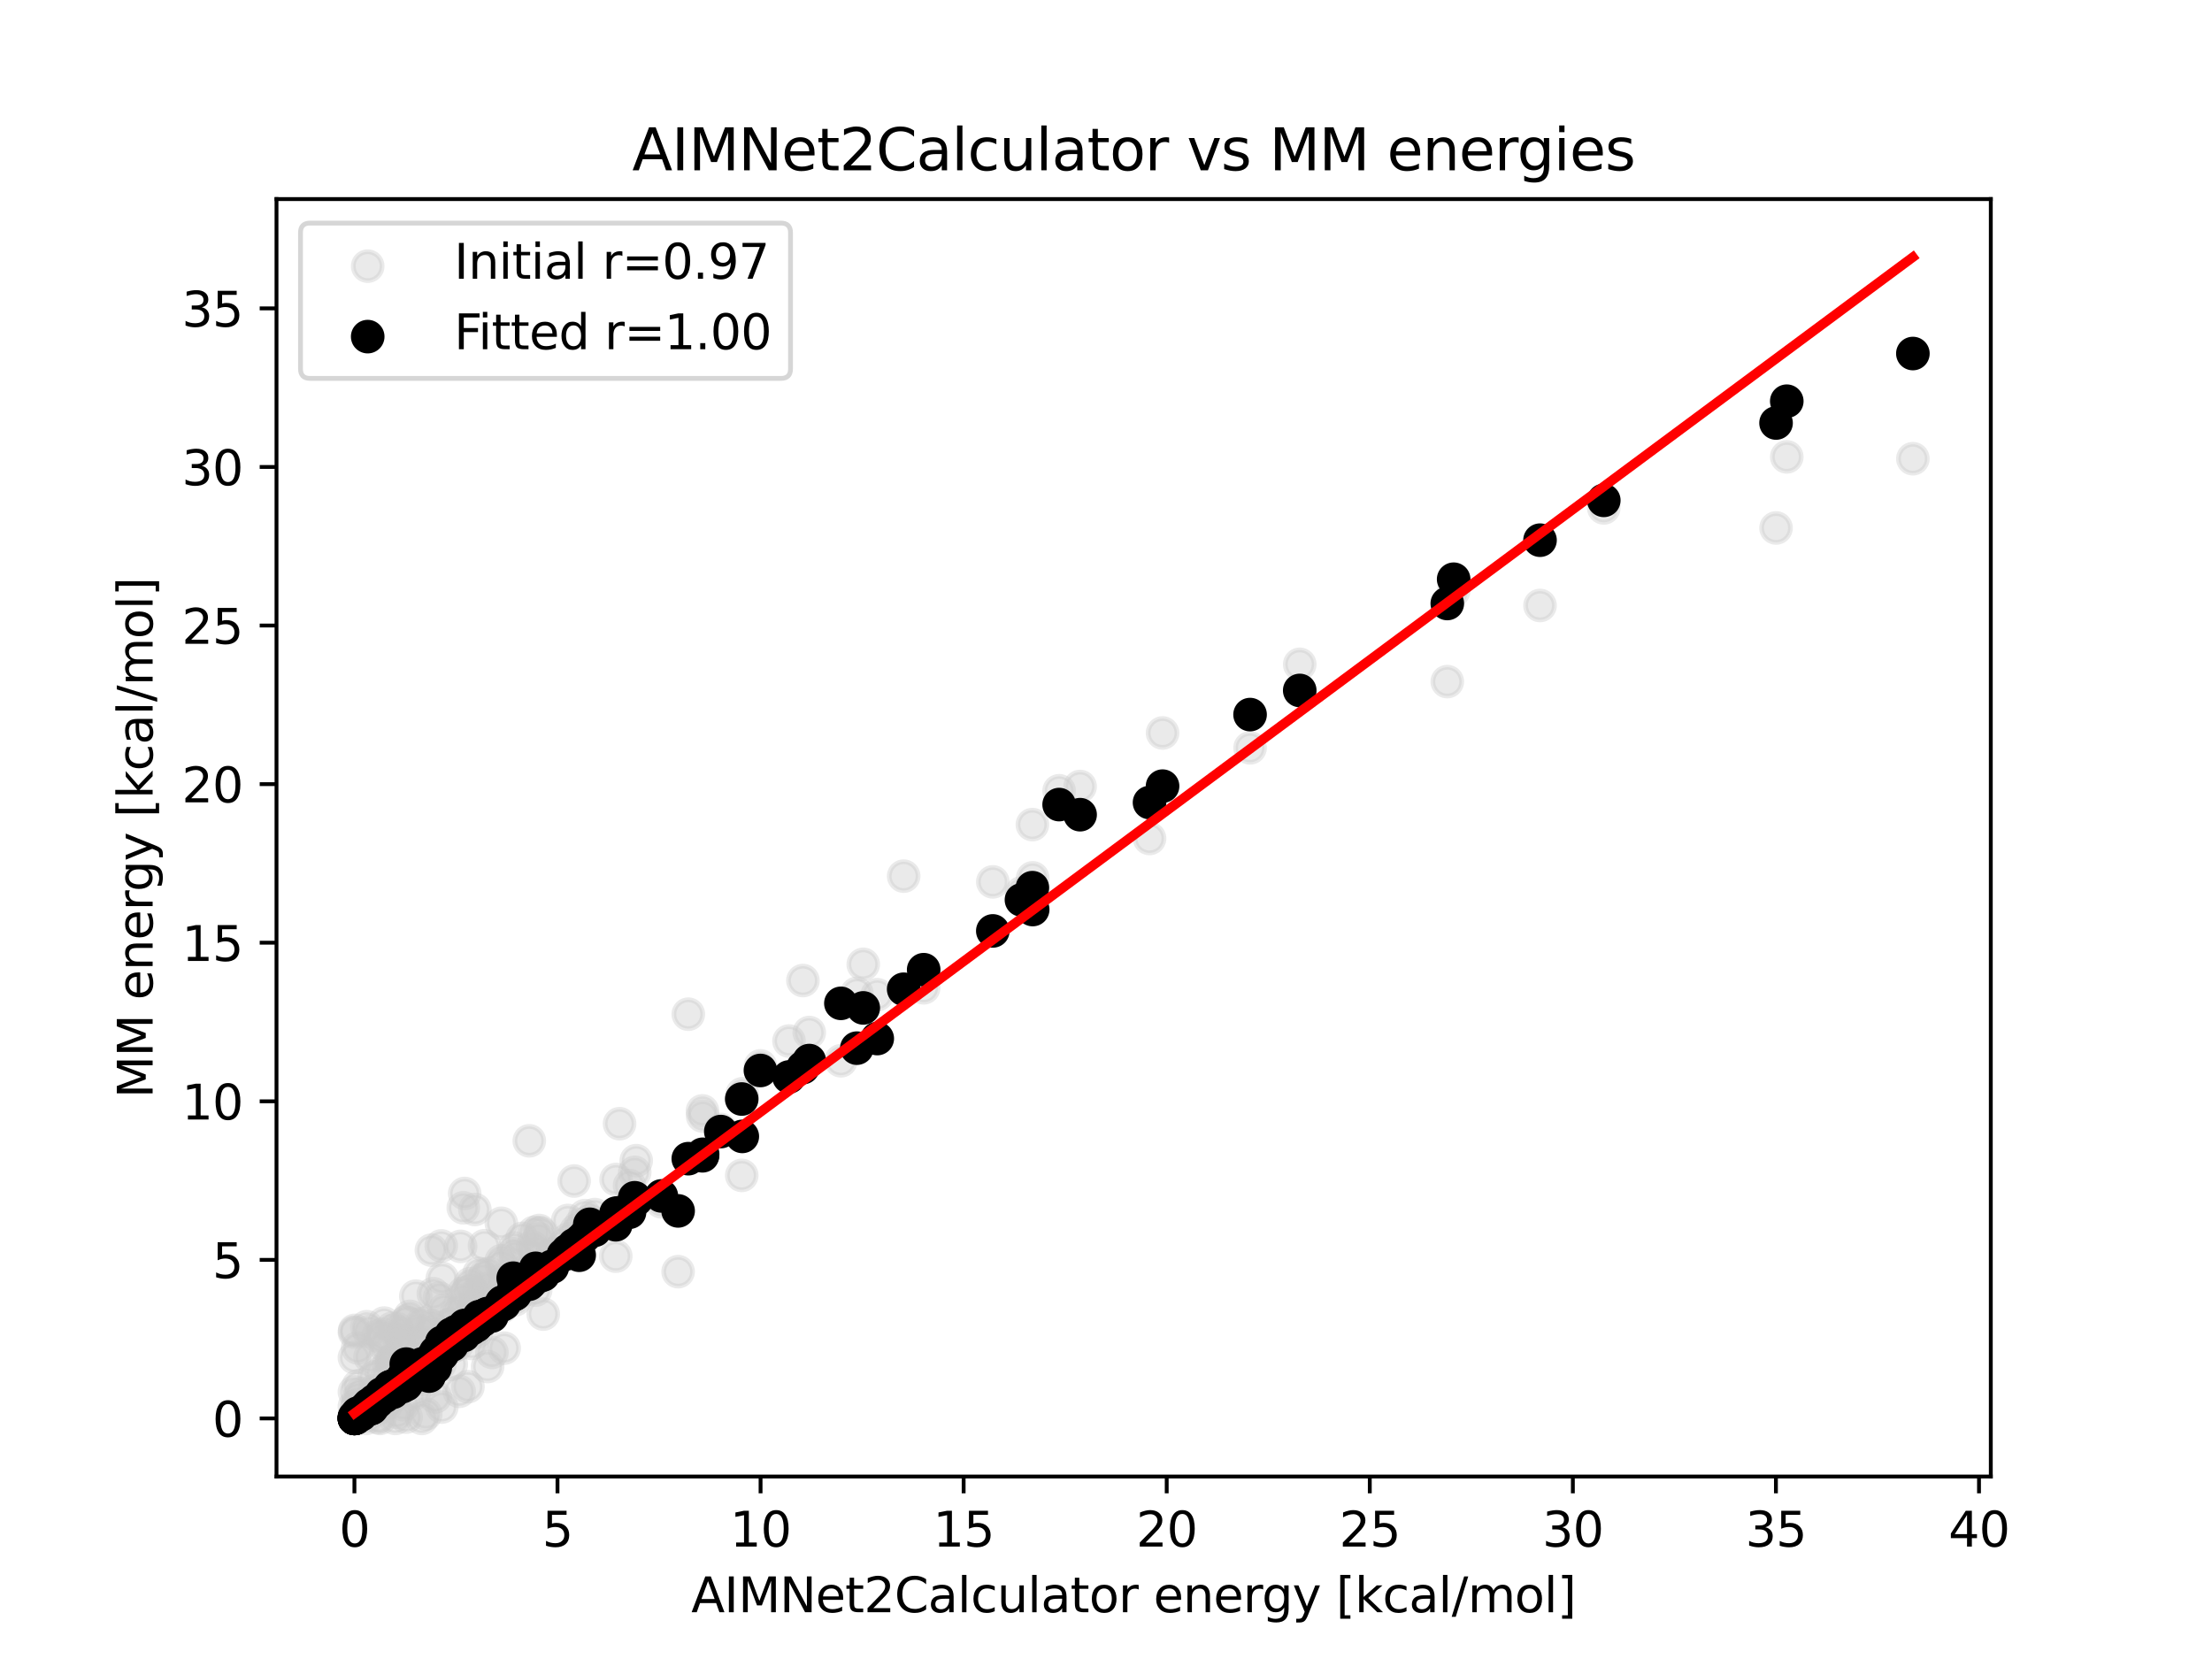 <?xml version="1.0" encoding="utf-8" standalone="no"?>
<!DOCTYPE svg PUBLIC "-//W3C//DTD SVG 1.1//EN"
  "http://www.w3.org/Graphics/SVG/1.1/DTD/svg11.dtd">
<svg xmlns:xlink="http://www.w3.org/1999/xlink" width="460.8pt" height="345.6pt" viewBox="0 0 460.8 345.6" xmlns="http://www.w3.org/2000/svg" version="1.1">
 <defs>
  <style type="text/css">*{stroke-linejoin: round; stroke-linecap: butt}</style>
 </defs>
 <g id="figure_1">
  <g id="patch_1">
   <path d="M 0 345.6 
L 460.8 345.6 
L 460.8 0 
L 0 0 
z
" style="fill: #ffffff"/>
  </g>
  <g id="axes_1">
   <g id="patch_2">
    <path d="M 57.6 307.584 
L 414.72 307.584 
L 414.72 41.472 
L 57.6 41.472 
z
" style="fill: #ffffff"/>
   </g>
   <g id="PathCollection_1">
    <defs>
     <path id="m1e2a938a36" d="M 0 3 
C 0.796 3 1.559 2.684 2.121 2.121 
C 2.684 1.559 3 0.796 3 0 
C 3 -0.796 2.684 -1.559 2.121 -2.121 
C 1.559 -2.684 0.796 -3 0 -3 
C -0.796 -3 -1.559 -2.684 -2.121 -2.121 
C -2.684 -1.559 -3 -0.796 -3 0 
C -3 0.796 -2.684 1.559 -2.121 2.121 
C -1.559 2.684 -0.796 3 0 3 
z
" style="stroke: #cccccc; stroke-opacity: 0.4"/>
    </defs>
    <g clip-path="url(#p4df7d1e238)">
     <use xlink:href="#m1e2a938a36" x="73.833" y="295.488" style="fill: #cccccc; fill-opacity: 0.4; stroke: #cccccc; stroke-opacity: 0.4"/>
     <use xlink:href="#m1e2a938a36" x="74.221" y="295.256" style="fill: #cccccc; fill-opacity: 0.4; stroke: #cccccc; stroke-opacity: 0.4"/>
     <use xlink:href="#m1e2a938a36" x="77.104" y="293.281" style="fill: #cccccc; fill-opacity: 0.4; stroke: #cccccc; stroke-opacity: 0.4"/>
     <use xlink:href="#m1e2a938a36" x="81.943" y="289.812" style="fill: #cccccc; fill-opacity: 0.4; stroke: #cccccc; stroke-opacity: 0.4"/>
     <use xlink:href="#m1e2a938a36" x="88.113" y="285.267" style="fill: #cccccc; fill-opacity: 0.4; stroke: #cccccc; stroke-opacity: 0.4"/>
     <use xlink:href="#m1e2a938a36" x="95.248" y="280.128" style="fill: #cccccc; fill-opacity: 0.4; stroke: #cccccc; stroke-opacity: 0.4"/>
     <use xlink:href="#m1e2a938a36" x="101.539" y="274.842" style="fill: #cccccc; fill-opacity: 0.4; stroke: #cccccc; stroke-opacity: 0.4"/>
     <use xlink:href="#m1e2a938a36" x="106.817" y="270.028" style="fill: #cccccc; fill-opacity: 0.4; stroke: #cccccc; stroke-opacity: 0.4"/>
     <use xlink:href="#m1e2a938a36" x="110.65" y="266.396" style="fill: #cccccc; fill-opacity: 0.4; stroke: #cccccc; stroke-opacity: 0.4"/>
     <use xlink:href="#m1e2a938a36" x="111.789" y="264.587" style="fill: #cccccc; fill-opacity: 0.4; stroke: #cccccc; stroke-opacity: 0.4"/>
     <use xlink:href="#m1e2a938a36" x="112.007" y="264.698" style="fill: #cccccc; fill-opacity: 0.4; stroke: #cccccc; stroke-opacity: 0.4"/>
     <use xlink:href="#m1e2a938a36" x="111.953" y="266.337" style="fill: #cccccc; fill-opacity: 0.4; stroke: #cccccc; stroke-opacity: 0.4"/>
     <use xlink:href="#m1e2a938a36" x="109.414" y="268.715" style="fill: #cccccc; fill-opacity: 0.4; stroke: #cccccc; stroke-opacity: 0.4"/>
     <use xlink:href="#m1e2a938a36" x="107.31" y="270.779" style="fill: #cccccc; fill-opacity: 0.4; stroke: #cccccc; stroke-opacity: 0.4"/>
     <use xlink:href="#m1e2a938a36" x="104.64" y="272.227" style="fill: #cccccc; fill-opacity: 0.4; stroke: #cccccc; stroke-opacity: 0.4"/>
     <use xlink:href="#m1e2a938a36" x="99.979" y="272.948" style="fill: #cccccc; fill-opacity: 0.4; stroke: #cccccc; stroke-opacity: 0.4"/>
     <use xlink:href="#m1e2a938a36" x="98.549" y="272.697" style="fill: #cccccc; fill-opacity: 0.4; stroke: #cccccc; stroke-opacity: 0.4"/>
     <use xlink:href="#m1e2a938a36" x="99.191" y="271.657" style="fill: #cccccc; fill-opacity: 0.4; stroke: #cccccc; stroke-opacity: 0.4"/>
     <use xlink:href="#m1e2a938a36" x="99.438" y="270.76" style="fill: #cccccc; fill-opacity: 0.4; stroke: #cccccc; stroke-opacity: 0.4"/>
     <use xlink:href="#m1e2a938a36" x="99.043" y="269.664" style="fill: #cccccc; fill-opacity: 0.4; stroke: #cccccc; stroke-opacity: 0.4"/>
     <use xlink:href="#m1e2a938a36" x="101.263" y="268.395" style="fill: #cccccc; fill-opacity: 0.4; stroke: #cccccc; stroke-opacity: 0.4"/>
     <use xlink:href="#m1e2a938a36" x="104.657" y="266.623" style="fill: #cccccc; fill-opacity: 0.4; stroke: #cccccc; stroke-opacity: 0.4"/>
     <use xlink:href="#m1e2a938a36" x="110.206" y="264.164" style="fill: #cccccc; fill-opacity: 0.4; stroke: #cccccc; stroke-opacity: 0.4"/>
     <use xlink:href="#m1e2a938a36" x="114.93" y="261.24" style="fill: #cccccc; fill-opacity: 0.4; stroke: #cccccc; stroke-opacity: 0.4"/>
     <use xlink:href="#m1e2a938a36" x="118.468" y="258.073" style="fill: #cccccc; fill-opacity: 0.4; stroke: #cccccc; stroke-opacity: 0.4"/>
     <use xlink:href="#m1e2a938a36" x="120.967" y="255.073" style="fill: #cccccc; fill-opacity: 0.4; stroke: #cccccc; stroke-opacity: 0.4"/>
     <use xlink:href="#m1e2a938a36" x="121.848" y="253.237" style="fill: #cccccc; fill-opacity: 0.4; stroke: #cccccc; stroke-opacity: 0.4"/>
     <use xlink:href="#m1e2a938a36" x="123.901" y="253.021" style="fill: #cccccc; fill-opacity: 0.4; stroke: #cccccc; stroke-opacity: 0.4"/>
     <use xlink:href="#m1e2a938a36" x="119.96" y="256.34" style="fill: #cccccc; fill-opacity: 0.4; stroke: #cccccc; stroke-opacity: 0.4"/>
     <use xlink:href="#m1e2a938a36" x="115.07" y="261.124" style="fill: #cccccc; fill-opacity: 0.4; stroke: #cccccc; stroke-opacity: 0.4"/>
     <use xlink:href="#m1e2a938a36" x="108.85" y="266.746" style="fill: #cccccc; fill-opacity: 0.4; stroke: #cccccc; stroke-opacity: 0.4"/>
     <use xlink:href="#m1e2a938a36" x="100.835" y="273.42" style="fill: #cccccc; fill-opacity: 0.4; stroke: #cccccc; stroke-opacity: 0.4"/>
     <use xlink:href="#m1e2a938a36" x="93.823" y="279.863" style="fill: #cccccc; fill-opacity: 0.4; stroke: #cccccc; stroke-opacity: 0.4"/>
     <use xlink:href="#m1e2a938a36" x="85.793" y="285.785" style="fill: #cccccc; fill-opacity: 0.4; stroke: #cccccc; stroke-opacity: 0.4"/>
     <use xlink:href="#m1e2a938a36" x="80.104" y="290.569" style="fill: #cccccc; fill-opacity: 0.4; stroke: #cccccc; stroke-opacity: 0.4"/>
     <use xlink:href="#m1e2a938a36" x="75.785" y="293.899" style="fill: #cccccc; fill-opacity: 0.4; stroke: #cccccc; stroke-opacity: 0.4"/>
     <use xlink:href="#m1e2a938a36" x="131.142" y="246.958" style="fill: #cccccc; fill-opacity: 0.4; stroke: #cccccc; stroke-opacity: 0.4"/>
     <use xlink:href="#m1e2a938a36" x="117.343" y="259.5" style="fill: #cccccc; fill-opacity: 0.4; stroke: #cccccc; stroke-opacity: 0.4"/>
     <use xlink:href="#m1e2a938a36" x="107.05" y="269.796" style="fill: #cccccc; fill-opacity: 0.4; stroke: #cccccc; stroke-opacity: 0.4"/>
     <use xlink:href="#m1e2a938a36" x="99.262" y="277.501" style="fill: #cccccc; fill-opacity: 0.4; stroke: #cccccc; stroke-opacity: 0.4"/>
     <use xlink:href="#m1e2a938a36" x="91.474" y="282.858" style="fill: #cccccc; fill-opacity: 0.4; stroke: #cccccc; stroke-opacity: 0.4"/>
     <use xlink:href="#m1e2a938a36" x="83.839" y="286.974" style="fill: #cccccc; fill-opacity: 0.4; stroke: #cccccc; stroke-opacity: 0.4"/>
     <use xlink:href="#m1e2a938a36" x="77.452" y="291.33" style="fill: #cccccc; fill-opacity: 0.4; stroke: #cccccc; stroke-opacity: 0.4"/>
     <use xlink:href="#m1e2a938a36" x="73.833" y="295.238" style="fill: #cccccc; fill-opacity: 0.4; stroke: #cccccc; stroke-opacity: 0.4"/>
     <use xlink:href="#m1e2a938a36" x="79.154" y="295.488" style="fill: #cccccc; fill-opacity: 0.4; stroke: #cccccc; stroke-opacity: 0.4"/>
     <use xlink:href="#m1e2a938a36" x="90.673" y="291.006" style="fill: #cccccc; fill-opacity: 0.4; stroke: #cccccc; stroke-opacity: 0.4"/>
     <use xlink:href="#m1e2a938a36" x="84.132" y="287.796" style="fill: #cccccc; fill-opacity: 0.4; stroke: #cccccc; stroke-opacity: 0.4"/>
     <use xlink:href="#m1e2a938a36" x="97.784" y="276.283" style="fill: #cccccc; fill-opacity: 0.4; stroke: #cccccc; stroke-opacity: 0.4"/>
     <use xlink:href="#m1e2a938a36" x="122.873" y="254.335" style="fill: #cccccc; fill-opacity: 0.4; stroke: #cccccc; stroke-opacity: 0.4"/>
     <use xlink:href="#m1e2a938a36" x="158.411" y="222.044" style="fill: #cccccc; fill-opacity: 0.4; stroke: #cccccc; stroke-opacity: 0.4"/>
     <use xlink:href="#m1e2a938a36" x="141.264" y="264.914" style="fill: #cccccc; fill-opacity: 0.4; stroke: #cccccc; stroke-opacity: 0.4"/>
     <use xlink:href="#m1e2a938a36" x="154.516" y="244.855" style="fill: #cccccc; fill-opacity: 0.4; stroke: #cccccc; stroke-opacity: 0.4"/>
     <use xlink:href="#m1e2a938a36" x="175.175" y="220.978" style="fill: #cccccc; fill-opacity: 0.4; stroke: #cccccc; stroke-opacity: 0.4"/>
     <use xlink:href="#m1e2a938a36" x="225.005" y="163.843" style="fill: #cccccc; fill-opacity: 0.4; stroke: #cccccc; stroke-opacity: 0.4"/>
     <use xlink:href="#m1e2a938a36" x="206.822" y="183.713" style="fill: #cccccc; fill-opacity: 0.4; stroke: #cccccc; stroke-opacity: 0.4"/>
     <use xlink:href="#m1e2a938a36" x="178.498" y="206.93" style="fill: #cccccc; fill-opacity: 0.4; stroke: #cccccc; stroke-opacity: 0.4"/>
     <use xlink:href="#m1e2a938a36" x="146.338" y="231.414" style="fill: #cccccc; fill-opacity: 0.4; stroke: #cccccc; stroke-opacity: 0.4"/>
     <use xlink:href="#m1e2a938a36" x="118.274" y="254.246" style="fill: #cccccc; fill-opacity: 0.4; stroke: #cccccc; stroke-opacity: 0.4"/>
     <use xlink:href="#m1e2a938a36" x="98.529" y="272.505" style="fill: #cccccc; fill-opacity: 0.4; stroke: #cccccc; stroke-opacity: 0.4"/>
     <use xlink:href="#m1e2a938a36" x="88.402" y="284.088" style="fill: #cccccc; fill-opacity: 0.4; stroke: #cccccc; stroke-opacity: 0.4"/>
     <use xlink:href="#m1e2a938a36" x="84.63" y="288.11" style="fill: #cccccc; fill-opacity: 0.4; stroke: #cccccc; stroke-opacity: 0.4"/>
     <use xlink:href="#m1e2a938a36" x="89.401" y="282.345" style="fill: #cccccc; fill-opacity: 0.4; stroke: #cccccc; stroke-opacity: 0.4"/>
     <use xlink:href="#m1e2a938a36" x="95.008" y="273.627" style="fill: #cccccc; fill-opacity: 0.4; stroke: #cccccc; stroke-opacity: 0.4"/>
     <use xlink:href="#m1e2a938a36" x="106.911" y="261.173" style="fill: #cccccc; fill-opacity: 0.4; stroke: #cccccc; stroke-opacity: 0.4"/>
     <use xlink:href="#m1e2a938a36" x="128.338" y="245.713" style="fill: #cccccc; fill-opacity: 0.4; stroke: #cccccc; stroke-opacity: 0.4"/>
     <use xlink:href="#m1e2a938a36" x="154.633" y="227.858" style="fill: #cccccc; fill-opacity: 0.4; stroke: #cccccc; stroke-opacity: 0.4"/>
     <use xlink:href="#m1e2a938a36" x="182.747" y="207.222" style="fill: #cccccc; fill-opacity: 0.4; stroke: #cccccc; stroke-opacity: 0.4"/>
     <use xlink:href="#m1e2a938a36" x="215.126" y="182.872" style="fill: #cccccc; fill-opacity: 0.4; stroke: #cccccc; stroke-opacity: 0.4"/>
     <use xlink:href="#m1e2a938a36" x="220.638" y="164.731" style="fill: #cccccc; fill-opacity: 0.4; stroke: #cccccc; stroke-opacity: 0.4"/>
     <use xlink:href="#m1e2a938a36" x="179.831" y="200.886" style="fill: #cccccc; fill-opacity: 0.4; stroke: #cccccc; stroke-opacity: 0.4"/>
     <use xlink:href="#m1e2a938a36" x="164.366" y="216.867" style="fill: #cccccc; fill-opacity: 0.4; stroke: #cccccc; stroke-opacity: 0.4"/>
     <use xlink:href="#m1e2a938a36" x="146.371" y="232.498" style="fill: #cccccc; fill-opacity: 0.4; stroke: #cccccc; stroke-opacity: 0.4"/>
     <use xlink:href="#m1e2a938a36" x="74.656" y="288.697" style="fill: #cccccc; fill-opacity: 0.4; stroke: #cccccc; stroke-opacity: 0.4"/>
     <use xlink:href="#m1e2a938a36" x="80.253" y="280.469" style="fill: #cccccc; fill-opacity: 0.4; stroke: #cccccc; stroke-opacity: 0.4"/>
     <use xlink:href="#m1e2a938a36" x="86.62" y="270.012" style="fill: #cccccc; fill-opacity: 0.4; stroke: #cccccc; stroke-opacity: 0.4"/>
     <use xlink:href="#m1e2a938a36" x="91.928" y="259.544" style="fill: #cccccc; fill-opacity: 0.4; stroke: #cccccc; stroke-opacity: 0.4"/>
     <use xlink:href="#m1e2a938a36" x="96.51" y="251.601" style="fill: #cccccc; fill-opacity: 0.4; stroke: #cccccc; stroke-opacity: 0.4"/>
     <use xlink:href="#m1e2a938a36" x="96.797" y="248.619" style="fill: #cccccc; fill-opacity: 0.4; stroke: #cccccc; stroke-opacity: 0.4"/>
     <use xlink:href="#m1e2a938a36" x="98.919" y="251.954" style="fill: #cccccc; fill-opacity: 0.4; stroke: #cccccc; stroke-opacity: 0.4"/>
     <use xlink:href="#m1e2a938a36" x="95.953" y="259.642" style="fill: #cccccc; fill-opacity: 0.4; stroke: #cccccc; stroke-opacity: 0.4"/>
     <use xlink:href="#m1e2a938a36" x="90.268" y="269.5" style="fill: #cccccc; fill-opacity: 0.4; stroke: #cccccc; stroke-opacity: 0.4"/>
     <use xlink:href="#m1e2a938a36" x="83.627" y="279.425" style="fill: #cccccc; fill-opacity: 0.4; stroke: #cccccc; stroke-opacity: 0.4"/>
     <use xlink:href="#m1e2a938a36" x="80.507" y="287.202" style="fill: #cccccc; fill-opacity: 0.4; stroke: #cccccc; stroke-opacity: 0.4"/>
     <use xlink:href="#m1e2a938a36" x="80.637" y="292.443" style="fill: #cccccc; fill-opacity: 0.4; stroke: #cccccc; stroke-opacity: 0.4"/>
     <use xlink:href="#m1e2a938a36" x="84.606" y="295.207" style="fill: #cccccc; fill-opacity: 0.4; stroke: #cccccc; stroke-opacity: 0.4"/>
     <use xlink:href="#m1e2a938a36" x="87.87" y="295.488" style="fill: #cccccc; fill-opacity: 0.4; stroke: #cccccc; stroke-opacity: 0.4"/>
     <use xlink:href="#m1e2a938a36" x="92.031" y="293.117" style="fill: #cccccc; fill-opacity: 0.4; stroke: #cccccc; stroke-opacity: 0.4"/>
     <use xlink:href="#m1e2a938a36" x="97.485" y="288.879" style="fill: #cccccc; fill-opacity: 0.4; stroke: #cccccc; stroke-opacity: 0.4"/>
     <use xlink:href="#m1e2a938a36" x="101.583" y="284.667" style="fill: #cccccc; fill-opacity: 0.4; stroke: #cccccc; stroke-opacity: 0.4"/>
     <use xlink:href="#m1e2a938a36" x="102.482" y="281.734" style="fill: #cccccc; fill-opacity: 0.4; stroke: #cccccc; stroke-opacity: 0.4"/>
     <use xlink:href="#m1e2a938a36" x="98.227" y="279.858" style="fill: #cccccc; fill-opacity: 0.4; stroke: #cccccc; stroke-opacity: 0.4"/>
     <use xlink:href="#m1e2a938a36" x="91.634" y="279.859" style="fill: #cccccc; fill-opacity: 0.4; stroke: #cccccc; stroke-opacity: 0.4"/>
     <use xlink:href="#m1e2a938a36" x="83.774" y="281.325" style="fill: #cccccc; fill-opacity: 0.4; stroke: #cccccc; stroke-opacity: 0.4"/>
     <use xlink:href="#m1e2a938a36" x="77.078" y="282.661" style="fill: #cccccc; fill-opacity: 0.4; stroke: #cccccc; stroke-opacity: 0.4"/>
     <use xlink:href="#m1e2a938a36" x="73.833" y="282.804" style="fill: #cccccc; fill-opacity: 0.4; stroke: #cccccc; stroke-opacity: 0.4"/>
     <use xlink:href="#m1e2a938a36" x="74.499" y="280.801" style="fill: #cccccc; fill-opacity: 0.4; stroke: #cccccc; stroke-opacity: 0.4"/>
     <use xlink:href="#m1e2a938a36" x="79.8" y="278.839" style="fill: #cccccc; fill-opacity: 0.4; stroke: #cccccc; stroke-opacity: 0.4"/>
     <use xlink:href="#m1e2a938a36" x="85.014" y="275.029" style="fill: #cccccc; fill-opacity: 0.4; stroke: #cccccc; stroke-opacity: 0.4"/>
     <use xlink:href="#m1e2a938a36" x="92.136" y="266.316" style="fill: #cccccc; fill-opacity: 0.4; stroke: #cccccc; stroke-opacity: 0.4"/>
     <use xlink:href="#m1e2a938a36" x="104.442" y="254.834" style="fill: #cccccc; fill-opacity: 0.4; stroke: #cccccc; stroke-opacity: 0.4"/>
     <use xlink:href="#m1e2a938a36" x="119.602" y="246.028" style="fill: #cccccc; fill-opacity: 0.4; stroke: #cccccc; stroke-opacity: 0.4"/>
     <use xlink:href="#m1e2a938a36" x="132.223" y="244.215" style="fill: #cccccc; fill-opacity: 0.4; stroke: #cccccc; stroke-opacity: 0.4"/>
     <use xlink:href="#m1e2a938a36" x="137.775" y="250.365" style="fill: #cccccc; fill-opacity: 0.4; stroke: #cccccc; stroke-opacity: 0.4"/>
     <use xlink:href="#m1e2a938a36" x="128.274" y="261.681" style="fill: #cccccc; fill-opacity: 0.4; stroke: #cccccc; stroke-opacity: 0.4"/>
     <use xlink:href="#m1e2a938a36" x="113.171" y="273.75" style="fill: #cccccc; fill-opacity: 0.4; stroke: #cccccc; stroke-opacity: 0.4"/>
     <use xlink:href="#m1e2a938a36" x="94.01" y="284.231" style="fill: #cccccc; fill-opacity: 0.4; stroke: #cccccc; stroke-opacity: 0.4"/>
     <use xlink:href="#m1e2a938a36" x="81.204" y="291.033" style="fill: #cccccc; fill-opacity: 0.4; stroke: #cccccc; stroke-opacity: 0.4"/>
     <use xlink:href="#m1e2a938a36" x="74.503" y="292.631" style="fill: #cccccc; fill-opacity: 0.4; stroke: #cccccc; stroke-opacity: 0.4"/>
     <use xlink:href="#m1e2a938a36" x="88.252" y="279.654" style="fill: #cccccc; fill-opacity: 0.4; stroke: #cccccc; stroke-opacity: 0.4"/>
     <use xlink:href="#m1e2a938a36" x="89.717" y="277.619" style="fill: #cccccc; fill-opacity: 0.4; stroke: #cccccc; stroke-opacity: 0.4"/>
     <use xlink:href="#m1e2a938a36" x="88.001" y="276.091" style="fill: #cccccc; fill-opacity: 0.4; stroke: #cccccc; stroke-opacity: 0.4"/>
     <use xlink:href="#m1e2a938a36" x="84.597" y="275.413" style="fill: #cccccc; fill-opacity: 0.4; stroke: #cccccc; stroke-opacity: 0.4"/>
     <use xlink:href="#m1e2a938a36" x="80.027" y="275.621" style="fill: #cccccc; fill-opacity: 0.4; stroke: #cccccc; stroke-opacity: 0.4"/>
     <use xlink:href="#m1e2a938a36" x="76.401" y="276.377" style="fill: #cccccc; fill-opacity: 0.4; stroke: #cccccc; stroke-opacity: 0.4"/>
     <use xlink:href="#m1e2a938a36" x="73.891" y="277.146" style="fill: #cccccc; fill-opacity: 0.4; stroke: #cccccc; stroke-opacity: 0.4"/>
     <use xlink:href="#m1e2a938a36" x="73.833" y="277.524" style="fill: #cccccc; fill-opacity: 0.4; stroke: #cccccc; stroke-opacity: 0.4"/>
     <use xlink:href="#m1e2a938a36" x="76.87" y="277.365" style="fill: #cccccc; fill-opacity: 0.4; stroke: #cccccc; stroke-opacity: 0.4"/>
     <use xlink:href="#m1e2a938a36" x="82.695" y="276.8" style="fill: #cccccc; fill-opacity: 0.4; stroke: #cccccc; stroke-opacity: 0.4"/>
     <use xlink:href="#m1e2a938a36" x="89.932" y="276.137" style="fill: #cccccc; fill-opacity: 0.4; stroke: #cccccc; stroke-opacity: 0.4"/>
     <use xlink:href="#m1e2a938a36" x="94.149" y="275.743" style="fill: #cccccc; fill-opacity: 0.4; stroke: #cccccc; stroke-opacity: 0.4"/>
     <use xlink:href="#m1e2a938a36" x="93.711" y="275.821" style="fill: #cccccc; fill-opacity: 0.4; stroke: #cccccc; stroke-opacity: 0.4"/>
     <use xlink:href="#m1e2a938a36" x="90.739" y="276.598" style="fill: #cccccc; fill-opacity: 0.4; stroke: #cccccc; stroke-opacity: 0.4"/>
     <use xlink:href="#m1e2a938a36" x="87.552" y="277.205" style="fill: #cccccc; fill-opacity: 0.4; stroke: #cccccc; stroke-opacity: 0.4"/>
     <use xlink:href="#m1e2a938a36" x="83.316" y="277.74" style="fill: #cccccc; fill-opacity: 0.4; stroke: #cccccc; stroke-opacity: 0.4"/>
     <use xlink:href="#m1e2a938a36" x="79.711" y="277.936" style="fill: #cccccc; fill-opacity: 0.4; stroke: #cccccc; stroke-opacity: 0.4"/>
     <use xlink:href="#m1e2a938a36" x="81.694" y="276.678" style="fill: #cccccc; fill-opacity: 0.4; stroke: #cccccc; stroke-opacity: 0.4"/>
     <use xlink:href="#m1e2a938a36" x="85.398" y="274.218" style="fill: #cccccc; fill-opacity: 0.4; stroke: #cccccc; stroke-opacity: 0.4"/>
     <use xlink:href="#m1e2a938a36" x="91.549" y="270.421" style="fill: #cccccc; fill-opacity: 0.4; stroke: #cccccc; stroke-opacity: 0.4"/>
     <use xlink:href="#m1e2a938a36" x="99.807" y="265.271" style="fill: #cccccc; fill-opacity: 0.4; stroke: #cccccc; stroke-opacity: 0.4"/>
     <use xlink:href="#m1e2a938a36" x="111.46" y="260.694" style="fill: #cccccc; fill-opacity: 0.4; stroke: #cccccc; stroke-opacity: 0.4"/>
     <use xlink:href="#m1e2a938a36" x="120.651" y="260.814" style="fill: #cccccc; fill-opacity: 0.4; stroke: #cccccc; stroke-opacity: 0.4"/>
     <use xlink:href="#m1e2a938a36" x="111.587" y="268.749" style="fill: #cccccc; fill-opacity: 0.4; stroke: #cccccc; stroke-opacity: 0.4"/>
     <use xlink:href="#m1e2a938a36" x="105.031" y="280.845" style="fill: #cccccc; fill-opacity: 0.4; stroke: #cccccc; stroke-opacity: 0.4"/>
     <use xlink:href="#m1e2a938a36" x="95.659" y="289.84" style="fill: #cccccc; fill-opacity: 0.4; stroke: #cccccc; stroke-opacity: 0.4"/>
     <use xlink:href="#m1e2a938a36" x="88.7" y="294.545" style="fill: #cccccc; fill-opacity: 0.4; stroke: #cccccc; stroke-opacity: 0.4"/>
     <use xlink:href="#m1e2a938a36" x="82.358" y="295.488" style="fill: #cccccc; fill-opacity: 0.4; stroke: #cccccc; stroke-opacity: 0.4"/>
     <use xlink:href="#m1e2a938a36" x="78.607" y="293.494" style="fill: #cccccc; fill-opacity: 0.4; stroke: #cccccc; stroke-opacity: 0.4"/>
     <use xlink:href="#m1e2a938a36" x="77.955" y="289.692" style="fill: #cccccc; fill-opacity: 0.4; stroke: #cccccc; stroke-opacity: 0.4"/>
     <use xlink:href="#m1e2a938a36" x="79.45" y="285.917" style="fill: #cccccc; fill-opacity: 0.4; stroke: #cccccc; stroke-opacity: 0.4"/>
     <use xlink:href="#m1e2a938a36" x="81.538" y="283.957" style="fill: #cccccc; fill-opacity: 0.4; stroke: #cccccc; stroke-opacity: 0.4"/>
     <use xlink:href="#m1e2a938a36" x="81.848" y="284.052" style="fill: #cccccc; fill-opacity: 0.4; stroke: #cccccc; stroke-opacity: 0.4"/>
     <use xlink:href="#m1e2a938a36" x="80.987" y="284.224" style="fill: #cccccc; fill-opacity: 0.4; stroke: #cccccc; stroke-opacity: 0.4"/>
     <use xlink:href="#m1e2a938a36" x="81.625" y="283.413" style="fill: #cccccc; fill-opacity: 0.4; stroke: #cccccc; stroke-opacity: 0.4"/>
     <use xlink:href="#m1e2a938a36" x="84.645" y="281.741" style="fill: #cccccc; fill-opacity: 0.4; stroke: #cccccc; stroke-opacity: 0.4"/>
     <use xlink:href="#m1e2a938a36" x="74.148" y="295.488" style="fill: #cccccc; fill-opacity: 0.4; stroke: #cccccc; stroke-opacity: 0.4"/>
     <use xlink:href="#m1e2a938a36" x="74.689" y="291.218" style="fill: #cccccc; fill-opacity: 0.4; stroke: #cccccc; stroke-opacity: 0.4"/>
     <use xlink:href="#m1e2a938a36" x="83.115" y="278.965" style="fill: #cccccc; fill-opacity: 0.4; stroke: #cccccc; stroke-opacity: 0.4"/>
     <use xlink:href="#m1e2a938a36" x="100.924" y="259.511" style="fill: #cccccc; fill-opacity: 0.4; stroke: #cccccc; stroke-opacity: 0.4"/>
     <use xlink:href="#m1e2a938a36" x="129.067" y="234.09" style="fill: #cccccc; fill-opacity: 0.4; stroke: #cccccc; stroke-opacity: 0.4"/>
     <use xlink:href="#m1e2a938a36" x="167.261" y="204.267" style="fill: #cccccc; fill-opacity: 0.4; stroke: #cccccc; stroke-opacity: 0.4"/>
     <use xlink:href="#m1e2a938a36" x="215.064" y="171.78" style="fill: #cccccc; fill-opacity: 0.4; stroke: #cccccc; stroke-opacity: 0.4"/>
     <use xlink:href="#m1e2a938a36" x="270.759" y="138.394" style="fill: #cccccc; fill-opacity: 0.4; stroke: #cccccc; stroke-opacity: 0.4"/>
     <use xlink:href="#m1e2a938a36" x="334.098" y="105.811" style="fill: #cccccc; fill-opacity: 0.4; stroke: #cccccc; stroke-opacity: 0.4"/>
     <use xlink:href="#m1e2a938a36" x="398.487" y="95.56" style="fill: #cccccc; fill-opacity: 0.4; stroke: #cccccc; stroke-opacity: 0.4"/>
     <use xlink:href="#m1e2a938a36" x="320.813" y="126.133" style="fill: #cccccc; fill-opacity: 0.4; stroke: #cccccc; stroke-opacity: 0.4"/>
     <use xlink:href="#m1e2a938a36" x="260.412" y="155.792" style="fill: #cccccc; fill-opacity: 0.4; stroke: #cccccc; stroke-opacity: 0.4"/>
     <use xlink:href="#m1e2a938a36" x="212.791" y="185.998" style="fill: #cccccc; fill-opacity: 0.4; stroke: #cccccc; stroke-opacity: 0.4"/>
     <use xlink:href="#m1e2a938a36" x="168.582" y="215.094" style="fill: #cccccc; fill-opacity: 0.4; stroke: #cccccc; stroke-opacity: 0.4"/>
     <use xlink:href="#m1e2a938a36" x="132.539" y="241.785" style="fill: #cccccc; fill-opacity: 0.4; stroke: #cccccc; stroke-opacity: 0.4"/>
     <use xlink:href="#m1e2a938a36" x="113.306" y="263.191" style="fill: #cccccc; fill-opacity: 0.4; stroke: #cccccc; stroke-opacity: 0.4"/>
     <use xlink:href="#m1e2a938a36" x="93.858" y="280.678" style="fill: #cccccc; fill-opacity: 0.4; stroke: #cccccc; stroke-opacity: 0.4"/>
     <use xlink:href="#m1e2a938a36" x="81.399" y="291.31" style="fill: #cccccc; fill-opacity: 0.4; stroke: #cccccc; stroke-opacity: 0.4"/>
     <use xlink:href="#m1e2a938a36" x="74.964" y="294.481" style="fill: #cccccc; fill-opacity: 0.4; stroke: #cccccc; stroke-opacity: 0.4"/>
     <use xlink:href="#m1e2a938a36" x="73.833" y="289.965" style="fill: #cccccc; fill-opacity: 0.4; stroke: #cccccc; stroke-opacity: 0.4"/>
     <use xlink:href="#m1e2a938a36" x="78.745" y="278.298" style="fill: #cccccc; fill-opacity: 0.4; stroke: #cccccc; stroke-opacity: 0.4"/>
     <use xlink:href="#m1e2a938a36" x="89.868" y="260.43" style="fill: #cccccc; fill-opacity: 0.4; stroke: #cccccc; stroke-opacity: 0.4"/>
     <use xlink:href="#m1e2a938a36" x="110.261" y="237.653" style="fill: #cccccc; fill-opacity: 0.4; stroke: #cccccc; stroke-opacity: 0.4"/>
     <use xlink:href="#m1e2a938a36" x="143.388" y="211.276" style="fill: #cccccc; fill-opacity: 0.4; stroke: #cccccc; stroke-opacity: 0.4"/>
     <use xlink:href="#m1e2a938a36" x="188.253" y="182.516" style="fill: #cccccc; fill-opacity: 0.4; stroke: #cccccc; stroke-opacity: 0.4"/>
     <use xlink:href="#m1e2a938a36" x="242.183" y="152.69" style="fill: #cccccc; fill-opacity: 0.4; stroke: #cccccc; stroke-opacity: 0.4"/>
     <use xlink:href="#m1e2a938a36" x="302.823" y="123.122" style="fill: #cccccc; fill-opacity: 0.4; stroke: #cccccc; stroke-opacity: 0.4"/>
     <use xlink:href="#m1e2a938a36" x="372.218" y="95.173" style="fill: #cccccc; fill-opacity: 0.4; stroke: #cccccc; stroke-opacity: 0.4"/>
     <use xlink:href="#m1e2a938a36" x="369.983" y="109.985" style="fill: #cccccc; fill-opacity: 0.4; stroke: #cccccc; stroke-opacity: 0.4"/>
     <use xlink:href="#m1e2a938a36" x="301.496" y="141.992" style="fill: #cccccc; fill-opacity: 0.4; stroke: #cccccc; stroke-opacity: 0.4"/>
     <use xlink:href="#m1e2a938a36" x="239.468" y="174.669" style="fill: #cccccc; fill-opacity: 0.4; stroke: #cccccc; stroke-opacity: 0.4"/>
     <use xlink:href="#m1e2a938a36" x="192.419" y="205.777" style="fill: #cccccc; fill-opacity: 0.4; stroke: #cccccc; stroke-opacity: 0.4"/>
     <use xlink:href="#m1e2a938a36" x="150.158" y="235.281" style="fill: #cccccc; fill-opacity: 0.4; stroke: #cccccc; stroke-opacity: 0.4"/>
     <use xlink:href="#m1e2a938a36" x="118.171" y="260.357" style="fill: #cccccc; fill-opacity: 0.4; stroke: #cccccc; stroke-opacity: 0.4"/>
     <use xlink:href="#m1e2a938a36" x="94.989" y="279.511" style="fill: #cccccc; fill-opacity: 0.4; stroke: #cccccc; stroke-opacity: 0.4"/>
     <use xlink:href="#m1e2a938a36" x="80.829" y="291.494" style="fill: #cccccc; fill-opacity: 0.4; stroke: #cccccc; stroke-opacity: 0.4"/>
     <use xlink:href="#m1e2a938a36" x="73.833" y="292.986" style="fill: #cccccc; fill-opacity: 0.4; stroke: #cccccc; stroke-opacity: 0.4"/>
     <use xlink:href="#m1e2a938a36" x="74.58" y="294.734" style="fill: #cccccc; fill-opacity: 0.4; stroke: #cccccc; stroke-opacity: 0.4"/>
     <use xlink:href="#m1e2a938a36" x="76.202" y="295.488" style="fill: #cccccc; fill-opacity: 0.4; stroke: #cccccc; stroke-opacity: 0.4"/>
     <use xlink:href="#m1e2a938a36" x="78.794" y="295.281" style="fill: #cccccc; fill-opacity: 0.4; stroke: #cccccc; stroke-opacity: 0.4"/>
     <use xlink:href="#m1e2a938a36" x="82.708" y="294.219" style="fill: #cccccc; fill-opacity: 0.4; stroke: #cccccc; stroke-opacity: 0.4"/>
     <use xlink:href="#m1e2a938a36" x="84.031" y="292.638" style="fill: #cccccc; fill-opacity: 0.4; stroke: #cccccc; stroke-opacity: 0.4"/>
     <use xlink:href="#m1e2a938a36" x="86.267" y="290.351" style="fill: #cccccc; fill-opacity: 0.4; stroke: #cccccc; stroke-opacity: 0.4"/>
     <use xlink:href="#m1e2a938a36" x="88.91" y="287.482" style="fill: #cccccc; fill-opacity: 0.4; stroke: #cccccc; stroke-opacity: 0.4"/>
     <use xlink:href="#m1e2a938a36" x="91.655" y="284.141" style="fill: #cccccc; fill-opacity: 0.4; stroke: #cccccc; stroke-opacity: 0.4"/>
     <use xlink:href="#m1e2a938a36" x="94.432" y="280.483" style="fill: #cccccc; fill-opacity: 0.4; stroke: #cccccc; stroke-opacity: 0.4"/>
     <use xlink:href="#m1e2a938a36" x="95.04" y="276.618" style="fill: #cccccc; fill-opacity: 0.4; stroke: #cccccc; stroke-opacity: 0.4"/>
     <use xlink:href="#m1e2a938a36" x="96.157" y="272.768" style="fill: #cccccc; fill-opacity: 0.4; stroke: #cccccc; stroke-opacity: 0.4"/>
     <use xlink:href="#m1e2a938a36" x="97.498" y="269.097" style="fill: #cccccc; fill-opacity: 0.4; stroke: #cccccc; stroke-opacity: 0.4"/>
     <use xlink:href="#m1e2a938a36" x="100.984" y="265.697" style="fill: #cccccc; fill-opacity: 0.4; stroke: #cccccc; stroke-opacity: 0.4"/>
     <use xlink:href="#m1e2a938a36" x="104.432" y="262.631" style="fill: #cccccc; fill-opacity: 0.4; stroke: #cccccc; stroke-opacity: 0.4"/>
     <use xlink:href="#m1e2a938a36" x="107.188" y="260.002" style="fill: #cccccc; fill-opacity: 0.4; stroke: #cccccc; stroke-opacity: 0.4"/>
     <use xlink:href="#m1e2a938a36" x="108.758" y="257.973" style="fill: #cccccc; fill-opacity: 0.4; stroke: #cccccc; stroke-opacity: 0.4"/>
     <use xlink:href="#m1e2a938a36" x="111.235" y="256.718" style="fill: #cccccc; fill-opacity: 0.4; stroke: #cccccc; stroke-opacity: 0.4"/>
     <use xlink:href="#m1e2a938a36" x="112.335" y="256.338" style="fill: #cccccc; fill-opacity: 0.4; stroke: #cccccc; stroke-opacity: 0.4"/>
     <use xlink:href="#m1e2a938a36" x="112.571" y="256.807" style="fill: #cccccc; fill-opacity: 0.4; stroke: #cccccc; stroke-opacity: 0.4"/>
     <use xlink:href="#m1e2a938a36" x="112.222" y="258.066" style="fill: #cccccc; fill-opacity: 0.4; stroke: #cccccc; stroke-opacity: 0.4"/>
     <use xlink:href="#m1e2a938a36" x="110.894" y="259.756" style="fill: #cccccc; fill-opacity: 0.4; stroke: #cccccc; stroke-opacity: 0.4"/>
     <use xlink:href="#m1e2a938a36" x="107.419" y="261.782" style="fill: #cccccc; fill-opacity: 0.4; stroke: #cccccc; stroke-opacity: 0.4"/>
     <use xlink:href="#m1e2a938a36" x="104.465" y="263.704" style="fill: #cccccc; fill-opacity: 0.4; stroke: #cccccc; stroke-opacity: 0.4"/>
     <use xlink:href="#m1e2a938a36" x="101.898" y="265.25" style="fill: #cccccc; fill-opacity: 0.4; stroke: #cccccc; stroke-opacity: 0.4"/>
     <use xlink:href="#m1e2a938a36" x="100.543" y="266.533" style="fill: #cccccc; fill-opacity: 0.4; stroke: #cccccc; stroke-opacity: 0.4"/>
     <use xlink:href="#m1e2a938a36" x="97.922" y="267.418" style="fill: #cccccc; fill-opacity: 0.4; stroke: #cccccc; stroke-opacity: 0.4"/>
     <use xlink:href="#m1e2a938a36" x="98.014" y="268.32" style="fill: #cccccc; fill-opacity: 0.4; stroke: #cccccc; stroke-opacity: 0.4"/>
     <use xlink:href="#m1e2a938a36" x="96.59" y="269.34" style="fill: #cccccc; fill-opacity: 0.4; stroke: #cccccc; stroke-opacity: 0.4"/>
     <use xlink:href="#m1e2a938a36" x="96.612" y="270.815" style="fill: #cccccc; fill-opacity: 0.4; stroke: #cccccc; stroke-opacity: 0.4"/>
     <use xlink:href="#m1e2a938a36" x="92.517" y="272.887" style="fill: #cccccc; fill-opacity: 0.4; stroke: #cccccc; stroke-opacity: 0.4"/>
     <use xlink:href="#m1e2a938a36" x="87.863" y="275.678" style="fill: #cccccc; fill-opacity: 0.4; stroke: #cccccc; stroke-opacity: 0.4"/>
     <use xlink:href="#m1e2a938a36" x="84.374" y="279.2" style="fill: #cccccc; fill-opacity: 0.4; stroke: #cccccc; stroke-opacity: 0.4"/>
     <use xlink:href="#m1e2a938a36" x="81.896" y="283.156" style="fill: #cccccc; fill-opacity: 0.4; stroke: #cccccc; stroke-opacity: 0.4"/>
     <use xlink:href="#m1e2a938a36" x="77.95" y="286.831" style="fill: #cccccc; fill-opacity: 0.4; stroke: #cccccc; stroke-opacity: 0.4"/>
     <use xlink:href="#m1e2a938a36" x="75.243" y="290.297" style="fill: #cccccc; fill-opacity: 0.4; stroke: #cccccc; stroke-opacity: 0.4"/>
    </g>
   </g>
   <g id="PathCollection_2">
    <defs>
     <path id="m7de6045c15" d="M 0 3 
C 0.796 3 1.559 2.684 2.121 2.121 
C 2.684 1.559 3 0.796 3 0 
C 3 -0.796 2.684 -1.559 2.121 -2.121 
C 1.559 -2.684 0.796 -3 0 -3 
C -0.796 -3 -1.559 -2.684 -2.121 -2.121 
C -2.684 -1.559 -3 -0.796 -3 0 
C -3 0.796 -2.684 1.559 -2.121 2.121 
C -1.559 2.684 -0.796 3 0 3 
z
" style="stroke: #000000"/>
    </defs>
    <g clip-path="url(#p4df7d1e238)">
     <use xlink:href="#m7de6045c15" x="73.833" y="295.488" style="stroke: #000000"/>
     <use xlink:href="#m7de6045c15" x="74.221" y="295.121" style="stroke: #000000"/>
     <use xlink:href="#m7de6045c15" x="77.104" y="292.966" style="stroke: #000000"/>
     <use xlink:href="#m7de6045c15" x="81.943" y="289.168" style="stroke: #000000"/>
     <use xlink:href="#m7de6045c15" x="88.113" y="284.199" style="stroke: #000000"/>
     <use xlink:href="#m7de6045c15" x="95.248" y="278.716" style="stroke: #000000"/>
     <use xlink:href="#m7de6045c15" x="101.539" y="273.857" style="stroke: #000000"/>
     <use xlink:href="#m7de6045c15" x="106.817" y="269.841" style="stroke: #000000"/>
     <use xlink:href="#m7de6045c15" x="110.65" y="267.064" style="stroke: #000000"/>
     <use xlink:href="#m7de6045c15" x="111.789" y="265.792" style="stroke: #000000"/>
     <use xlink:href="#m7de6045c15" x="112.007" y="265.461" style="stroke: #000000"/>
     <use xlink:href="#m7de6045c15" x="111.953" y="265.681" style="stroke: #000000"/>
     <use xlink:href="#m7de6045c15" x="109.414" y="267.672" style="stroke: #000000"/>
     <use xlink:href="#m7de6045c15" x="107.31" y="269.585" style="stroke: #000000"/>
     <use xlink:href="#m7de6045c15" x="104.64" y="271.679" style="stroke: #000000"/>
     <use xlink:href="#m7de6045c15" x="99.979" y="274.606" style="stroke: #000000"/>
     <use xlink:href="#m7de6045c15" x="98.549" y="275.962" style="stroke: #000000"/>
     <use xlink:href="#m7de6045c15" x="99.191" y="276.213" style="stroke: #000000"/>
     <use xlink:href="#m7de6045c15" x="99.438" y="275.891" style="stroke: #000000"/>
     <use xlink:href="#m7de6045c15" x="99.043" y="275.385" style="stroke: #000000"/>
     <use xlink:href="#m7de6045c15" x="101.263" y="273.796" style="stroke: #000000"/>
     <use xlink:href="#m7de6045c15" x="104.657" y="271.233" style="stroke: #000000"/>
     <use xlink:href="#m7de6045c15" x="110.206" y="267.531" style="stroke: #000000"/>
     <use xlink:href="#m7de6045c15" x="114.93" y="263.825" style="stroke: #000000"/>
     <use xlink:href="#m7de6045c15" x="118.468" y="260.705" style="stroke: #000000"/>
     <use xlink:href="#m7de6045c15" x="120.967" y="258.356" style="stroke: #000000"/>
     <use xlink:href="#m7de6045c15" x="121.848" y="257.484" style="stroke: #000000"/>
     <use xlink:href="#m7de6045c15" x="123.901" y="256.295" style="stroke: #000000"/>
     <use xlink:href="#m7de6045c15" x="119.96" y="259.899" style="stroke: #000000"/>
     <use xlink:href="#m7de6045c15" x="115.07" y="263.959" style="stroke: #000000"/>
     <use xlink:href="#m7de6045c15" x="108.85" y="267.578" style="stroke: #000000"/>
     <use xlink:href="#m7de6045c15" x="100.835" y="273.998" style="stroke: #000000"/>
     <use xlink:href="#m7de6045c15" x="93.823" y="280.147" style="stroke: #000000"/>
     <use xlink:href="#m7de6045c15" x="85.793" y="286.226" style="stroke: #000000"/>
     <use xlink:href="#m7de6045c15" x="80.104" y="290.926" style="stroke: #000000"/>
     <use xlink:href="#m7de6045c15" x="75.785" y="294.088" style="stroke: #000000"/>
     <use xlink:href="#m7de6045c15" x="131.142" y="252.53" style="stroke: #000000"/>
     <use xlink:href="#m7de6045c15" x="117.343" y="261.422" style="stroke: #000000"/>
     <use xlink:href="#m7de6045c15" x="107.05" y="268.556" style="stroke: #000000"/>
     <use xlink:href="#m7de6045c15" x="99.262" y="275.014" style="stroke: #000000"/>
     <use xlink:href="#m7de6045c15" x="91.474" y="282.034" style="stroke: #000000"/>
     <use xlink:href="#m7de6045c15" x="83.839" y="288.556" style="stroke: #000000"/>
     <use xlink:href="#m7de6045c15" x="77.452" y="293.392" style="stroke: #000000"/>
     <use xlink:href="#m7de6045c15" x="73.833" y="295.488" style="stroke: #000000"/>
     <use xlink:href="#m7de6045c15" x="79.154" y="291.262" style="stroke: #000000"/>
     <use xlink:href="#m7de6045c15" x="90.673" y="284.886" style="stroke: #000000"/>
     <use xlink:href="#m7de6045c15" x="84.132" y="286.659" style="stroke: #000000"/>
     <use xlink:href="#m7de6045c15" x="97.784" y="276.395" style="stroke: #000000"/>
     <use xlink:href="#m7de6045c15" x="122.873" y="255.044" style="stroke: #000000"/>
     <use xlink:href="#m7de6045c15" x="158.411" y="223" style="stroke: #000000"/>
     <use xlink:href="#m7de6045c15" x="141.264" y="252.252" style="stroke: #000000"/>
     <use xlink:href="#m7de6045c15" x="154.516" y="228.945" style="stroke: #000000"/>
     <use xlink:href="#m7de6045c15" x="175.175" y="209.014" style="stroke: #000000"/>
     <use xlink:href="#m7de6045c15" x="225.005" y="169.714" style="stroke: #000000"/>
     <use xlink:href="#m7de6045c15" x="206.822" y="193.929" style="stroke: #000000"/>
     <use xlink:href="#m7de6045c15" x="178.498" y="218.35" style="stroke: #000000"/>
     <use xlink:href="#m7de6045c15" x="146.338" y="240.772" style="stroke: #000000"/>
     <use xlink:href="#m7de6045c15" x="118.274" y="260.479" style="stroke: #000000"/>
     <use xlink:href="#m7de6045c15" x="98.529" y="276.04" style="stroke: #000000"/>
     <use xlink:href="#m7de6045c15" x="88.402" y="284.846" style="stroke: #000000"/>
     <use xlink:href="#m7de6045c15" x="84.63" y="284.167" style="stroke: #000000"/>
     <use xlink:href="#m7de6045c15" x="89.401" y="286.66" style="stroke: #000000"/>
     <use xlink:href="#m7de6045c15" x="95.008" y="277.386" style="stroke: #000000"/>
     <use xlink:href="#m7de6045c15" x="106.911" y="266.27" style="stroke: #000000"/>
     <use xlink:href="#m7de6045c15" x="128.338" y="252.72" style="stroke: #000000"/>
     <use xlink:href="#m7de6045c15" x="154.633" y="236.733" style="stroke: #000000"/>
     <use xlink:href="#m7de6045c15" x="182.747" y="216.35" style="stroke: #000000"/>
     <use xlink:href="#m7de6045c15" x="215.126" y="189.473" style="stroke: #000000"/>
     <use xlink:href="#m7de6045c15" x="220.638" y="167.609" style="stroke: #000000"/>
     <use xlink:href="#m7de6045c15" x="179.831" y="209.967" style="stroke: #000000"/>
     <use xlink:href="#m7de6045c15" x="164.366" y="224.352" style="stroke: #000000"/>
     <use xlink:href="#m7de6045c15" x="146.371" y="240.462" style="stroke: #000000"/>
     <use xlink:href="#m7de6045c15" x="74.656" y="294.702" style="stroke: #000000"/>
     <use xlink:href="#m7de6045c15" x="80.253" y="290.61" style="stroke: #000000"/>
     <use xlink:href="#m7de6045c15" x="86.62" y="286.016" style="stroke: #000000"/>
     <use xlink:href="#m7de6045c15" x="91.928" y="282.213" style="stroke: #000000"/>
     <use xlink:href="#m7de6045c15" x="96.51" y="278.011" style="stroke: #000000"/>
     <use xlink:href="#m7de6045c15" x="96.797" y="276.109" style="stroke: #000000"/>
     <use xlink:href="#m7de6045c15" x="98.919" y="275.876" style="stroke: #000000"/>
     <use xlink:href="#m7de6045c15" x="95.953" y="277.847" style="stroke: #000000"/>
     <use xlink:href="#m7de6045c15" x="90.268" y="282.809" style="stroke: #000000"/>
     <use xlink:href="#m7de6045c15" x="83.627" y="287.354" style="stroke: #000000"/>
     <use xlink:href="#m7de6045c15" x="80.507" y="290.211" style="stroke: #000000"/>
     <use xlink:href="#m7de6045c15" x="80.637" y="290.428" style="stroke: #000000"/>
     <use xlink:href="#m7de6045c15" x="84.606" y="288.459" style="stroke: #000000"/>
     <use xlink:href="#m7de6045c15" x="87.87" y="284.721" style="stroke: #000000"/>
     <use xlink:href="#m7de6045c15" x="92.031" y="279.647" style="stroke: #000000"/>
     <use xlink:href="#m7de6045c15" x="97.485" y="276.046" style="stroke: #000000"/>
     <use xlink:href="#m7de6045c15" x="101.583" y="273.619" style="stroke: #000000"/>
     <use xlink:href="#m7de6045c15" x="102.482" y="274.143" style="stroke: #000000"/>
     <use xlink:href="#m7de6045c15" x="98.227" y="276.82" style="stroke: #000000"/>
     <use xlink:href="#m7de6045c15" x="91.634" y="282.595" style="stroke: #000000"/>
     <use xlink:href="#m7de6045c15" x="83.774" y="288.884" style="stroke: #000000"/>
     <use xlink:href="#m7de6045c15" x="77.078" y="293.519" style="stroke: #000000"/>
     <use xlink:href="#m7de6045c15" x="73.833" y="295.488" style="stroke: #000000"/>
     <use xlink:href="#m7de6045c15" x="74.499" y="294.382" style="stroke: #000000"/>
     <use xlink:href="#m7de6045c15" x="79.8" y="290.794" style="stroke: #000000"/>
     <use xlink:href="#m7de6045c15" x="85.014" y="287.816" style="stroke: #000000"/>
     <use xlink:href="#m7de6045c15" x="92.136" y="282.118" style="stroke: #000000"/>
     <use xlink:href="#m7de6045c15" x="104.442" y="271.48" style="stroke: #000000"/>
     <use xlink:href="#m7de6045c15" x="119.602" y="259.308" style="stroke: #000000"/>
     <use xlink:href="#m7de6045c15" x="132.223" y="249.517" style="stroke: #000000"/>
     <use xlink:href="#m7de6045c15" x="137.775" y="249.135" style="stroke: #000000"/>
     <use xlink:href="#m7de6045c15" x="128.274" y="255.143" style="stroke: #000000"/>
     <use xlink:href="#m7de6045c15" x="113.171" y="265.573" style="stroke: #000000"/>
     <use xlink:href="#m7de6045c15" x="94.01" y="277.929" style="stroke: #000000"/>
     <use xlink:href="#m7de6045c15" x="81.204" y="288.921" style="stroke: #000000"/>
     <use xlink:href="#m7de6045c15" x="74.503" y="294.705" style="stroke: #000000"/>
     <use xlink:href="#m7de6045c15" x="88.252" y="284.718" style="stroke: #000000"/>
     <use xlink:href="#m7de6045c15" x="89.717" y="283.638" style="stroke: #000000"/>
     <use xlink:href="#m7de6045c15" x="88.001" y="284.284" style="stroke: #000000"/>
     <use xlink:href="#m7de6045c15" x="84.597" y="286.77" style="stroke: #000000"/>
     <use xlink:href="#m7de6045c15" x="80.027" y="290.32" style="stroke: #000000"/>
     <use xlink:href="#m7de6045c15" x="76.401" y="293.627" style="stroke: #000000"/>
     <use xlink:href="#m7de6045c15" x="73.891" y="295.488" style="stroke: #000000"/>
     <use xlink:href="#m7de6045c15" x="73.833" y="295.162" style="stroke: #000000"/>
     <use xlink:href="#m7de6045c15" x="76.87" y="292.606" style="stroke: #000000"/>
     <use xlink:href="#m7de6045c15" x="82.695" y="288.374" style="stroke: #000000"/>
     <use xlink:href="#m7de6045c15" x="89.932" y="283.692" style="stroke: #000000"/>
     <use xlink:href="#m7de6045c15" x="94.149" y="280.2" style="stroke: #000000"/>
     <use xlink:href="#m7de6045c15" x="93.711" y="279.188" style="stroke: #000000"/>
     <use xlink:href="#m7de6045c15" x="90.739" y="281.72" style="stroke: #000000"/>
     <use xlink:href="#m7de6045c15" x="87.552" y="285.095" style="stroke: #000000"/>
     <use xlink:href="#m7de6045c15" x="83.316" y="288.602" style="stroke: #000000"/>
     <use xlink:href="#m7de6045c15" x="79.711" y="290.645" style="stroke: #000000"/>
     <use xlink:href="#m7de6045c15" x="81.694" y="288.784" style="stroke: #000000"/>
     <use xlink:href="#m7de6045c15" x="85.398" y="287.097" style="stroke: #000000"/>
     <use xlink:href="#m7de6045c15" x="91.549" y="281.777" style="stroke: #000000"/>
     <use xlink:href="#m7de6045c15" x="99.807" y="274.289" style="stroke: #000000"/>
     <use xlink:href="#m7de6045c15" x="111.46" y="265.796" style="stroke: #000000"/>
     <use xlink:href="#m7de6045c15" x="120.651" y="261.487" style="stroke: #000000"/>
     <use xlink:href="#m7de6045c15" x="111.587" y="264.215" style="stroke: #000000"/>
     <use xlink:href="#m7de6045c15" x="105.031" y="271.622" style="stroke: #000000"/>
     <use xlink:href="#m7de6045c15" x="95.659" y="278.339" style="stroke: #000000"/>
     <use xlink:href="#m7de6045c15" x="88.7" y="284.276" style="stroke: #000000"/>
     <use xlink:href="#m7de6045c15" x="82.358" y="289.091" style="stroke: #000000"/>
     <use xlink:href="#m7de6045c15" x="78.607" y="291.874" style="stroke: #000000"/>
     <use xlink:href="#m7de6045c15" x="77.955" y="291.808" style="stroke: #000000"/>
     <use xlink:href="#m7de6045c15" x="79.45" y="290.388" style="stroke: #000000"/>
     <use xlink:href="#m7de6045c15" x="81.538" y="289.592" style="stroke: #000000"/>
     <use xlink:href="#m7de6045c15" x="81.848" y="290.046" style="stroke: #000000"/>
     <use xlink:href="#m7de6045c15" x="80.987" y="289.927" style="stroke: #000000"/>
     <use xlink:href="#m7de6045c15" x="81.625" y="288.76" style="stroke: #000000"/>
     <use xlink:href="#m7de6045c15" x="84.645" y="286.767" style="stroke: #000000"/>
     <use xlink:href="#m7de6045c15" x="74.148" y="295.433" style="stroke: #000000"/>
     <use xlink:href="#m7de6045c15" x="74.689" y="294.868" style="stroke: #000000"/>
     <use xlink:href="#m7de6045c15" x="83.115" y="288.131" style="stroke: #000000"/>
     <use xlink:href="#m7de6045c15" x="100.924" y="274.442" style="stroke: #000000"/>
     <use xlink:href="#m7de6045c15" x="129.067" y="252.636" style="stroke: #000000"/>
     <use xlink:href="#m7de6045c15" x="167.261" y="222.402" style="stroke: #000000"/>
     <use xlink:href="#m7de6045c15" x="215.064" y="184.92" style="stroke: #000000"/>
     <use xlink:href="#m7de6045c15" x="270.759" y="143.834" style="stroke: #000000"/>
     <use xlink:href="#m7de6045c15" x="334.098" y="104.232" style="stroke: #000000"/>
     <use xlink:href="#m7de6045c15" x="398.487" y="73.647" style="stroke: #000000"/>
     <use xlink:href="#m7de6045c15" x="320.813" y="112.531" style="stroke: #000000"/>
     <use xlink:href="#m7de6045c15" x="260.412" y="148.862" style="stroke: #000000"/>
     <use xlink:href="#m7de6045c15" x="212.791" y="187.465" style="stroke: #000000"/>
     <use xlink:href="#m7de6045c15" x="168.582" y="220.936" style="stroke: #000000"/>
     <use xlink:href="#m7de6045c15" x="132.539" y="249.915" style="stroke: #000000"/>
     <use xlink:href="#m7de6045c15" x="113.306" y="264.511" style="stroke: #000000"/>
     <use xlink:href="#m7de6045c15" x="93.858" y="279.914" style="stroke: #000000"/>
     <use xlink:href="#m7de6045c15" x="81.399" y="289.642" style="stroke: #000000"/>
     <use xlink:href="#m7de6045c15" x="74.964" y="294.718" style="stroke: #000000"/>
     <use xlink:href="#m7de6045c15" x="73.833" y="295.488" style="stroke: #000000"/>
     <use xlink:href="#m7de6045c15" x="78.745" y="291.963" style="stroke: #000000"/>
     <use xlink:href="#m7de6045c15" x="89.868" y="283.015" style="stroke: #000000"/>
     <use xlink:href="#m7de6045c15" x="110.261" y="266.897" style="stroke: #000000"/>
     <use xlink:href="#m7de6045c15" x="143.388" y="241.374" style="stroke: #000000"/>
     <use xlink:href="#m7de6045c15" x="188.253" y="206.078" style="stroke: #000000"/>
     <use xlink:href="#m7de6045c15" x="242.183" y="163.771" style="stroke: #000000"/>
     <use xlink:href="#m7de6045c15" x="302.823" y="120.664" style="stroke: #000000"/>
     <use xlink:href="#m7de6045c15" x="372.218" y="83.58" style="stroke: #000000"/>
     <use xlink:href="#m7de6045c15" x="369.983" y="88.119" style="stroke: #000000"/>
     <use xlink:href="#m7de6045c15" x="301.496" y="125.719" style="stroke: #000000"/>
     <use xlink:href="#m7de6045c15" x="239.468" y="167.183" style="stroke: #000000"/>
     <use xlink:href="#m7de6045c15" x="192.419" y="202.008" style="stroke: #000000"/>
     <use xlink:href="#m7de6045c15" x="150.158" y="235.727" style="stroke: #000000"/>
     <use xlink:href="#m7de6045c15" x="118.171" y="261.099" style="stroke: #000000"/>
     <use xlink:href="#m7de6045c15" x="94.989" y="278.887" style="stroke: #000000"/>
     <use xlink:href="#m7de6045c15" x="80.829" y="290.154" style="stroke: #000000"/>
     <use xlink:href="#m7de6045c15" x="73.833" y="295.488" style="stroke: #000000"/>
     <use xlink:href="#m7de6045c15" x="74.58" y="294.942" style="stroke: #000000"/>
     <use xlink:href="#m7de6045c15" x="76.202" y="293.319" style="stroke: #000000"/>
     <use xlink:href="#m7de6045c15" x="78.794" y="291.217" style="stroke: #000000"/>
     <use xlink:href="#m7de6045c15" x="82.708" y="288.934" style="stroke: #000000"/>
     <use xlink:href="#m7de6045c15" x="84.031" y="288.393" style="stroke: #000000"/>
     <use xlink:href="#m7de6045c15" x="86.267" y="286.173" style="stroke: #000000"/>
     <use xlink:href="#m7de6045c15" x="88.91" y="283.862" style="stroke: #000000"/>
     <use xlink:href="#m7de6045c15" x="91.655" y="281.478" style="stroke: #000000"/>
     <use xlink:href="#m7de6045c15" x="94.432" y="279.495" style="stroke: #000000"/>
     <use xlink:href="#m7de6045c15" x="95.04" y="278.774" style="stroke: #000000"/>
     <use xlink:href="#m7de6045c15" x="96.157" y="278.048" style="stroke: #000000"/>
     <use xlink:href="#m7de6045c15" x="97.498" y="276.805" style="stroke: #000000"/>
     <use xlink:href="#m7de6045c15" x="100.984" y="274.523" style="stroke: #000000"/>
     <use xlink:href="#m7de6045c15" x="104.432" y="271.941" style="stroke: #000000"/>
     <use xlink:href="#m7de6045c15" x="107.188" y="269.419" style="stroke: #000000"/>
     <use xlink:href="#m7de6045c15" x="108.758" y="267.591" style="stroke: #000000"/>
     <use xlink:href="#m7de6045c15" x="111.235" y="266.317" style="stroke: #000000"/>
     <use xlink:href="#m7de6045c15" x="112.335" y="265.867" style="stroke: #000000"/>
     <use xlink:href="#m7de6045c15" x="112.571" y="265.335" style="stroke: #000000"/>
     <use xlink:href="#m7de6045c15" x="112.222" y="265.501" style="stroke: #000000"/>
     <use xlink:href="#m7de6045c15" x="110.894" y="266.421" style="stroke: #000000"/>
     <use xlink:href="#m7de6045c15" x="107.419" y="268.972" style="stroke: #000000"/>
     <use xlink:href="#m7de6045c15" x="104.465" y="271.648" style="stroke: #000000"/>
     <use xlink:href="#m7de6045c15" x="101.898" y="273.744" style="stroke: #000000"/>
     <use xlink:href="#m7de6045c15" x="100.543" y="275.07" style="stroke: #000000"/>
     <use xlink:href="#m7de6045c15" x="97.922" y="276.301" style="stroke: #000000"/>
     <use xlink:href="#m7de6045c15" x="98.014" y="276.536" style="stroke: #000000"/>
     <use xlink:href="#m7de6045c15" x="96.59" y="277.318" style="stroke: #000000"/>
     <use xlink:href="#m7de6045c15" x="96.612" y="278.199" style="stroke: #000000"/>
     <use xlink:href="#m7de6045c15" x="92.517" y="281.452" style="stroke: #000000"/>
     <use xlink:href="#m7de6045c15" x="87.863" y="284.153" style="stroke: #000000"/>
     <use xlink:href="#m7de6045c15" x="84.374" y="286.77" style="stroke: #000000"/>
     <use xlink:href="#m7de6045c15" x="81.896" y="289.477" style="stroke: #000000"/>
     <use xlink:href="#m7de6045c15" x="77.95" y="292.701" style="stroke: #000000"/>
     <use xlink:href="#m7de6045c15" x="75.243" y="294.723" style="stroke: #000000"/>
    </g>
   </g>
   <g id="matplotlib.axis_1">
    <g id="xtick_1">
     <g id="line2d_1">
      <defs>
       <path id="m0708fbe8e1" d="M 0 0 
L 0 3.5 
" style="stroke: #000000; stroke-width: 0.8"/>
      </defs>
      <g>
       <use xlink:href="#m0708fbe8e1" x="73.833" y="307.584" style="stroke: #000000; stroke-width: 0.8"/>
      </g>
     </g>
     <g id="text_1">
      <!-- 0 -->
      <g transform="translate(70.651 322.182) scale(0.1 -0.1)">
       <defs>
        <path id="DejaVuSans-30" d="M 2034 4250 
Q 1547 4250 1301 3770 
Q 1056 3291 1056 2328 
Q 1056 1369 1301 889 
Q 1547 409 2034 409 
Q 2525 409 2770 889 
Q 3016 1369 3016 2328 
Q 3016 3291 2770 3770 
Q 2525 4250 2034 4250 
z
M 2034 4750 
Q 2819 4750 3233 4129 
Q 3647 3509 3647 2328 
Q 3647 1150 3233 529 
Q 2819 -91 2034 -91 
Q 1250 -91 836 529 
Q 422 1150 422 2328 
Q 422 3509 836 4129 
Q 1250 4750 2034 4750 
z
" transform="scale(0.016)"/>
       </defs>
       <use xlink:href="#DejaVuSans-30"/>
      </g>
     </g>
    </g>
    <g id="xtick_2">
     <g id="line2d_2">
      <g>
       <use xlink:href="#m0708fbe8e1" x="116.136" y="307.584" style="stroke: #000000; stroke-width: 0.8"/>
      </g>
     </g>
     <g id="text_2">
      <!-- 5 -->
      <g transform="translate(112.955 322.182) scale(0.1 -0.1)">
       <defs>
        <path id="DejaVuSans-35" d="M 691 4666 
L 3169 4666 
L 3169 4134 
L 1269 4134 
L 1269 2991 
Q 1406 3038 1543 3061 
Q 1681 3084 1819 3084 
Q 2600 3084 3056 2656 
Q 3513 2228 3513 1497 
Q 3513 744 3044 326 
Q 2575 -91 1722 -91 
Q 1428 -91 1123 -41 
Q 819 9 494 109 
L 494 744 
Q 775 591 1075 516 
Q 1375 441 1709 441 
Q 2250 441 2565 725 
Q 2881 1009 2881 1497 
Q 2881 1984 2565 2268 
Q 2250 2553 1709 2553 
Q 1456 2553 1204 2497 
Q 953 2441 691 2322 
L 691 4666 
z
" transform="scale(0.016)"/>
       </defs>
       <use xlink:href="#DejaVuSans-35"/>
      </g>
     </g>
    </g>
    <g id="xtick_3">
     <g id="line2d_3">
      <g>
       <use xlink:href="#m0708fbe8e1" x="158.44" y="307.584" style="stroke: #000000; stroke-width: 0.8"/>
      </g>
     </g>
     <g id="text_3">
      <!-- 10 -->
      <g transform="translate(152.077 322.182) scale(0.1 -0.1)">
       <defs>
        <path id="DejaVuSans-31" d="M 794 531 
L 1825 531 
L 1825 4091 
L 703 3866 
L 703 4441 
L 1819 4666 
L 2450 4666 
L 2450 531 
L 3481 531 
L 3481 0 
L 794 0 
L 794 531 
z
" transform="scale(0.016)"/>
       </defs>
       <use xlink:href="#DejaVuSans-31"/>
       <use xlink:href="#DejaVuSans-30" x="63.623"/>
      </g>
     </g>
    </g>
    <g id="xtick_4">
     <g id="line2d_4">
      <g>
       <use xlink:href="#m0708fbe8e1" x="200.743" y="307.584" style="stroke: #000000; stroke-width: 0.8"/>
      </g>
     </g>
     <g id="text_4">
      <!-- 15 -->
      <g transform="translate(194.381 322.182) scale(0.1 -0.1)">
       <use xlink:href="#DejaVuSans-31"/>
       <use xlink:href="#DejaVuSans-35" x="63.623"/>
      </g>
     </g>
    </g>
    <g id="xtick_5">
     <g id="line2d_5">
      <g>
       <use xlink:href="#m0708fbe8e1" x="243.047" y="307.584" style="stroke: #000000; stroke-width: 0.8"/>
      </g>
     </g>
     <g id="text_5">
      <!-- 20 -->
      <g transform="translate(236.685 322.182) scale(0.1 -0.1)">
       <defs>
        <path id="DejaVuSans-32" d="M 1228 531 
L 3431 531 
L 3431 0 
L 469 0 
L 469 531 
Q 828 903 1448 1529 
Q 2069 2156 2228 2338 
Q 2531 2678 2651 2914 
Q 2772 3150 2772 3378 
Q 2772 3750 2511 3984 
Q 2250 4219 1831 4219 
Q 1534 4219 1204 4116 
Q 875 4013 500 3803 
L 500 4441 
Q 881 4594 1212 4672 
Q 1544 4750 1819 4750 
Q 2544 4750 2975 4387 
Q 3406 4025 3406 3419 
Q 3406 3131 3298 2873 
Q 3191 2616 2906 2266 
Q 2828 2175 2409 1742 
Q 1991 1309 1228 531 
z
" transform="scale(0.016)"/>
       </defs>
       <use xlink:href="#DejaVuSans-32"/>
       <use xlink:href="#DejaVuSans-30" x="63.623"/>
      </g>
     </g>
    </g>
    <g id="xtick_6">
     <g id="line2d_6">
      <g>
       <use xlink:href="#m0708fbe8e1" x="285.351" y="307.584" style="stroke: #000000; stroke-width: 0.8"/>
      </g>
     </g>
     <g id="text_6">
      <!-- 25 -->
      <g transform="translate(278.988 322.182) scale(0.1 -0.1)">
       <use xlink:href="#DejaVuSans-32"/>
       <use xlink:href="#DejaVuSans-35" x="63.623"/>
      </g>
     </g>
    </g>
    <g id="xtick_7">
     <g id="line2d_7">
      <g>
       <use xlink:href="#m0708fbe8e1" x="327.654" y="307.584" style="stroke: #000000; stroke-width: 0.8"/>
      </g>
     </g>
     <g id="text_7">
      <!-- 30 -->
      <g transform="translate(321.292 322.182) scale(0.1 -0.1)">
       <defs>
        <path id="DejaVuSans-33" d="M 2597 2516 
Q 3050 2419 3304 2112 
Q 3559 1806 3559 1356 
Q 3559 666 3084 287 
Q 2609 -91 1734 -91 
Q 1441 -91 1130 -33 
Q 819 25 488 141 
L 488 750 
Q 750 597 1062 519 
Q 1375 441 1716 441 
Q 2309 441 2620 675 
Q 2931 909 2931 1356 
Q 2931 1769 2642 2001 
Q 2353 2234 1838 2234 
L 1294 2234 
L 1294 2753 
L 1863 2753 
Q 2328 2753 2575 2939 
Q 2822 3125 2822 3475 
Q 2822 3834 2567 4026 
Q 2313 4219 1838 4219 
Q 1578 4219 1281 4162 
Q 984 4106 628 3988 
L 628 4550 
Q 988 4650 1302 4700 
Q 1616 4750 1894 4750 
Q 2613 4750 3031 4423 
Q 3450 4097 3450 3541 
Q 3450 3153 3228 2886 
Q 3006 2619 2597 2516 
z
" transform="scale(0.016)"/>
       </defs>
       <use xlink:href="#DejaVuSans-33"/>
       <use xlink:href="#DejaVuSans-30" x="63.623"/>
      </g>
     </g>
    </g>
    <g id="xtick_8">
     <g id="line2d_8">
      <g>
       <use xlink:href="#m0708fbe8e1" x="369.958" y="307.584" style="stroke: #000000; stroke-width: 0.8"/>
      </g>
     </g>
     <g id="text_8">
      <!-- 35 -->
      <g transform="translate(363.595 322.182) scale(0.1 -0.1)">
       <use xlink:href="#DejaVuSans-33"/>
       <use xlink:href="#DejaVuSans-35" x="63.623"/>
      </g>
     </g>
    </g>
    <g id="xtick_9">
     <g id="line2d_9">
      <g>
       <use xlink:href="#m0708fbe8e1" x="412.261" y="307.584" style="stroke: #000000; stroke-width: 0.8"/>
      </g>
     </g>
     <g id="text_9">
      <!-- 40 -->
      <g transform="translate(405.899 322.182) scale(0.1 -0.1)">
       <defs>
        <path id="DejaVuSans-34" d="M 2419 4116 
L 825 1625 
L 2419 1625 
L 2419 4116 
z
M 2253 4666 
L 3047 4666 
L 3047 1625 
L 3713 1625 
L 3713 1100 
L 3047 1100 
L 3047 0 
L 2419 0 
L 2419 1100 
L 313 1100 
L 313 1709 
L 2253 4666 
z
" transform="scale(0.016)"/>
       </defs>
       <use xlink:href="#DejaVuSans-34"/>
       <use xlink:href="#DejaVuSans-30" x="63.623"/>
      </g>
     </g>
    </g>
    <g id="text_10">
     <!-- AIMNet2Calculator energy [kcal/mol] -->
     <g transform="translate(143.998 335.861) scale(0.1 -0.1)">
      <defs>
       <path id="DejaVuSans-41" d="M 2188 4044 
L 1331 1722 
L 3047 1722 
L 2188 4044 
z
M 1831 4666 
L 2547 4666 
L 4325 0 
L 3669 0 
L 3244 1197 
L 1141 1197 
L 716 0 
L 50 0 
L 1831 4666 
z
" transform="scale(0.016)"/>
       <path id="DejaVuSans-49" d="M 628 4666 
L 1259 4666 
L 1259 0 
L 628 0 
L 628 4666 
z
" transform="scale(0.016)"/>
       <path id="DejaVuSans-4d" d="M 628 4666 
L 1569 4666 
L 2759 1491 
L 3956 4666 
L 4897 4666 
L 4897 0 
L 4281 0 
L 4281 4097 
L 3078 897 
L 2444 897 
L 1241 4097 
L 1241 0 
L 628 0 
L 628 4666 
z
" transform="scale(0.016)"/>
       <path id="DejaVuSans-4e" d="M 628 4666 
L 1478 4666 
L 3547 763 
L 3547 4666 
L 4159 4666 
L 4159 0 
L 3309 0 
L 1241 3903 
L 1241 0 
L 628 0 
L 628 4666 
z
" transform="scale(0.016)"/>
       <path id="DejaVuSans-65" d="M 3597 1894 
L 3597 1613 
L 953 1613 
Q 991 1019 1311 708 
Q 1631 397 2203 397 
Q 2534 397 2845 478 
Q 3156 559 3463 722 
L 3463 178 
Q 3153 47 2828 -22 
Q 2503 -91 2169 -91 
Q 1331 -91 842 396 
Q 353 884 353 1716 
Q 353 2575 817 3079 
Q 1281 3584 2069 3584 
Q 2775 3584 3186 3129 
Q 3597 2675 3597 1894 
z
M 3022 2063 
Q 3016 2534 2758 2815 
Q 2500 3097 2075 3097 
Q 1594 3097 1305 2825 
Q 1016 2553 972 2059 
L 3022 2063 
z
" transform="scale(0.016)"/>
       <path id="DejaVuSans-74" d="M 1172 4494 
L 1172 3500 
L 2356 3500 
L 2356 3053 
L 1172 3053 
L 1172 1153 
Q 1172 725 1289 603 
Q 1406 481 1766 481 
L 2356 481 
L 2356 0 
L 1766 0 
Q 1100 0 847 248 
Q 594 497 594 1153 
L 594 3053 
L 172 3053 
L 172 3500 
L 594 3500 
L 594 4494 
L 1172 4494 
z
" transform="scale(0.016)"/>
       <path id="DejaVuSans-43" d="M 4122 4306 
L 4122 3641 
Q 3803 3938 3442 4084 
Q 3081 4231 2675 4231 
Q 1875 4231 1450 3742 
Q 1025 3253 1025 2328 
Q 1025 1406 1450 917 
Q 1875 428 2675 428 
Q 3081 428 3442 575 
Q 3803 722 4122 1019 
L 4122 359 
Q 3791 134 3420 21 
Q 3050 -91 2638 -91 
Q 1578 -91 968 557 
Q 359 1206 359 2328 
Q 359 3453 968 4101 
Q 1578 4750 2638 4750 
Q 3056 4750 3426 4639 
Q 3797 4528 4122 4306 
z
" transform="scale(0.016)"/>
       <path id="DejaVuSans-61" d="M 2194 1759 
Q 1497 1759 1228 1600 
Q 959 1441 959 1056 
Q 959 750 1161 570 
Q 1363 391 1709 391 
Q 2188 391 2477 730 
Q 2766 1069 2766 1631 
L 2766 1759 
L 2194 1759 
z
M 3341 1997 
L 3341 0 
L 2766 0 
L 2766 531 
Q 2569 213 2275 61 
Q 1981 -91 1556 -91 
Q 1019 -91 701 211 
Q 384 513 384 1019 
Q 384 1609 779 1909 
Q 1175 2209 1959 2209 
L 2766 2209 
L 2766 2266 
Q 2766 2663 2505 2880 
Q 2244 3097 1772 3097 
Q 1472 3097 1187 3025 
Q 903 2953 641 2809 
L 641 3341 
Q 956 3463 1253 3523 
Q 1550 3584 1831 3584 
Q 2591 3584 2966 3190 
Q 3341 2797 3341 1997 
z
" transform="scale(0.016)"/>
       <path id="DejaVuSans-6c" d="M 603 4863 
L 1178 4863 
L 1178 0 
L 603 0 
L 603 4863 
z
" transform="scale(0.016)"/>
       <path id="DejaVuSans-63" d="M 3122 3366 
L 3122 2828 
Q 2878 2963 2633 3030 
Q 2388 3097 2138 3097 
Q 1578 3097 1268 2742 
Q 959 2388 959 1747 
Q 959 1106 1268 751 
Q 1578 397 2138 397 
Q 2388 397 2633 464 
Q 2878 531 3122 666 
L 3122 134 
Q 2881 22 2623 -34 
Q 2366 -91 2075 -91 
Q 1284 -91 818 406 
Q 353 903 353 1747 
Q 353 2603 823 3093 
Q 1294 3584 2113 3584 
Q 2378 3584 2631 3529 
Q 2884 3475 3122 3366 
z
" transform="scale(0.016)"/>
       <path id="DejaVuSans-75" d="M 544 1381 
L 544 3500 
L 1119 3500 
L 1119 1403 
Q 1119 906 1312 657 
Q 1506 409 1894 409 
Q 2359 409 2629 706 
Q 2900 1003 2900 1516 
L 2900 3500 
L 3475 3500 
L 3475 0 
L 2900 0 
L 2900 538 
Q 2691 219 2414 64 
Q 2138 -91 1772 -91 
Q 1169 -91 856 284 
Q 544 659 544 1381 
z
M 1991 3584 
L 1991 3584 
z
" transform="scale(0.016)"/>
       <path id="DejaVuSans-6f" d="M 1959 3097 
Q 1497 3097 1228 2736 
Q 959 2375 959 1747 
Q 959 1119 1226 758 
Q 1494 397 1959 397 
Q 2419 397 2687 759 
Q 2956 1122 2956 1747 
Q 2956 2369 2687 2733 
Q 2419 3097 1959 3097 
z
M 1959 3584 
Q 2709 3584 3137 3096 
Q 3566 2609 3566 1747 
Q 3566 888 3137 398 
Q 2709 -91 1959 -91 
Q 1206 -91 779 398 
Q 353 888 353 1747 
Q 353 2609 779 3096 
Q 1206 3584 1959 3584 
z
" transform="scale(0.016)"/>
       <path id="DejaVuSans-72" d="M 2631 2963 
Q 2534 3019 2420 3045 
Q 2306 3072 2169 3072 
Q 1681 3072 1420 2755 
Q 1159 2438 1159 1844 
L 1159 0 
L 581 0 
L 581 3500 
L 1159 3500 
L 1159 2956 
Q 1341 3275 1631 3429 
Q 1922 3584 2338 3584 
Q 2397 3584 2469 3576 
Q 2541 3569 2628 3553 
L 2631 2963 
z
" transform="scale(0.016)"/>
       <path id="DejaVuSans-20" transform="scale(0.016)"/>
       <path id="DejaVuSans-6e" d="M 3513 2113 
L 3513 0 
L 2938 0 
L 2938 2094 
Q 2938 2591 2744 2837 
Q 2550 3084 2163 3084 
Q 1697 3084 1428 2787 
Q 1159 2491 1159 1978 
L 1159 0 
L 581 0 
L 581 3500 
L 1159 3500 
L 1159 2956 
Q 1366 3272 1645 3428 
Q 1925 3584 2291 3584 
Q 2894 3584 3203 3211 
Q 3513 2838 3513 2113 
z
" transform="scale(0.016)"/>
       <path id="DejaVuSans-67" d="M 2906 1791 
Q 2906 2416 2648 2759 
Q 2391 3103 1925 3103 
Q 1463 3103 1205 2759 
Q 947 2416 947 1791 
Q 947 1169 1205 825 
Q 1463 481 1925 481 
Q 2391 481 2648 825 
Q 2906 1169 2906 1791 
z
M 3481 434 
Q 3481 -459 3084 -895 
Q 2688 -1331 1869 -1331 
Q 1566 -1331 1297 -1286 
Q 1028 -1241 775 -1147 
L 775 -588 
Q 1028 -725 1275 -790 
Q 1522 -856 1778 -856 
Q 2344 -856 2625 -561 
Q 2906 -266 2906 331 
L 2906 616 
Q 2728 306 2450 153 
Q 2172 0 1784 0 
Q 1141 0 747 490 
Q 353 981 353 1791 
Q 353 2603 747 3093 
Q 1141 3584 1784 3584 
Q 2172 3584 2450 3431 
Q 2728 3278 2906 2969 
L 2906 3500 
L 3481 3500 
L 3481 434 
z
" transform="scale(0.016)"/>
       <path id="DejaVuSans-79" d="M 2059 -325 
Q 1816 -950 1584 -1140 
Q 1353 -1331 966 -1331 
L 506 -1331 
L 506 -850 
L 844 -850 
Q 1081 -850 1212 -737 
Q 1344 -625 1503 -206 
L 1606 56 
L 191 3500 
L 800 3500 
L 1894 763 
L 2988 3500 
L 3597 3500 
L 2059 -325 
z
" transform="scale(0.016)"/>
       <path id="DejaVuSans-5b" d="M 550 4863 
L 1875 4863 
L 1875 4416 
L 1125 4416 
L 1125 -397 
L 1875 -397 
L 1875 -844 
L 550 -844 
L 550 4863 
z
" transform="scale(0.016)"/>
       <path id="DejaVuSans-6b" d="M 581 4863 
L 1159 4863 
L 1159 1991 
L 2875 3500 
L 3609 3500 
L 1753 1863 
L 3688 0 
L 2938 0 
L 1159 1709 
L 1159 0 
L 581 0 
L 581 4863 
z
" transform="scale(0.016)"/>
       <path id="DejaVuSans-2f" d="M 1625 4666 
L 2156 4666 
L 531 -594 
L 0 -594 
L 1625 4666 
z
" transform="scale(0.016)"/>
       <path id="DejaVuSans-6d" d="M 3328 2828 
Q 3544 3216 3844 3400 
Q 4144 3584 4550 3584 
Q 5097 3584 5394 3201 
Q 5691 2819 5691 2113 
L 5691 0 
L 5113 0 
L 5113 2094 
Q 5113 2597 4934 2840 
Q 4756 3084 4391 3084 
Q 3944 3084 3684 2787 
Q 3425 2491 3425 1978 
L 3425 0 
L 2847 0 
L 2847 2094 
Q 2847 2600 2669 2842 
Q 2491 3084 2119 3084 
Q 1678 3084 1418 2786 
Q 1159 2488 1159 1978 
L 1159 0 
L 581 0 
L 581 3500 
L 1159 3500 
L 1159 2956 
Q 1356 3278 1631 3431 
Q 1906 3584 2284 3584 
Q 2666 3584 2933 3390 
Q 3200 3197 3328 2828 
z
" transform="scale(0.016)"/>
       <path id="DejaVuSans-5d" d="M 1947 4863 
L 1947 -844 
L 622 -844 
L 622 -397 
L 1369 -397 
L 1369 4416 
L 622 4416 
L 622 4863 
L 1947 4863 
z
" transform="scale(0.016)"/>
      </defs>
      <use xlink:href="#DejaVuSans-41"/>
      <use xlink:href="#DejaVuSans-49" x="68.408"/>
      <use xlink:href="#DejaVuSans-4d" x="97.9"/>
      <use xlink:href="#DejaVuSans-4e" x="184.18"/>
      <use xlink:href="#DejaVuSans-65" x="258.984"/>
      <use xlink:href="#DejaVuSans-74" x="320.508"/>
      <use xlink:href="#DejaVuSans-32" x="359.717"/>
      <use xlink:href="#DejaVuSans-43" x="423.34"/>
      <use xlink:href="#DejaVuSans-61" x="493.164"/>
      <use xlink:href="#DejaVuSans-6c" x="554.443"/>
      <use xlink:href="#DejaVuSans-63" x="582.227"/>
      <use xlink:href="#DejaVuSans-75" x="637.207"/>
      <use xlink:href="#DejaVuSans-6c" x="700.586"/>
      <use xlink:href="#DejaVuSans-61" x="728.369"/>
      <use xlink:href="#DejaVuSans-74" x="789.648"/>
      <use xlink:href="#DejaVuSans-6f" x="828.857"/>
      <use xlink:href="#DejaVuSans-72" x="890.039"/>
      <use xlink:href="#DejaVuSans-20" x="931.152"/>
      <use xlink:href="#DejaVuSans-65" x="962.939"/>
      <use xlink:href="#DejaVuSans-6e" x="1024.463"/>
      <use xlink:href="#DejaVuSans-65" x="1087.842"/>
      <use xlink:href="#DejaVuSans-72" x="1149.365"/>
      <use xlink:href="#DejaVuSans-67" x="1188.729"/>
      <use xlink:href="#DejaVuSans-79" x="1252.205"/>
      <use xlink:href="#DejaVuSans-20" x="1311.385"/>
      <use xlink:href="#DejaVuSans-5b" x="1343.172"/>
      <use xlink:href="#DejaVuSans-6b" x="1382.186"/>
      <use xlink:href="#DejaVuSans-63" x="1440.096"/>
      <use xlink:href="#DejaVuSans-61" x="1495.076"/>
      <use xlink:href="#DejaVuSans-6c" x="1556.355"/>
      <use xlink:href="#DejaVuSans-2f" x="1584.139"/>
      <use xlink:href="#DejaVuSans-6d" x="1617.83"/>
      <use xlink:href="#DejaVuSans-6f" x="1715.242"/>
      <use xlink:href="#DejaVuSans-6c" x="1776.424"/>
      <use xlink:href="#DejaVuSans-5d" x="1804.207"/>
     </g>
    </g>
   </g>
   <g id="matplotlib.axis_2">
    <g id="ytick_1">
     <g id="line2d_10">
      <defs>
       <path id="m561cfd1c70" d="M 0 0 
L -3.5 0 
" style="stroke: #000000; stroke-width: 0.8"/>
      </defs>
      <g>
       <use xlink:href="#m561cfd1c70" x="57.6" y="295.488" style="stroke: #000000; stroke-width: 0.8"/>
      </g>
     </g>
     <g id="text_11">
      <!-- 0 -->
      <g transform="translate(44.237 299.287) scale(0.1 -0.1)">
       <use xlink:href="#DejaVuSans-30"/>
      </g>
     </g>
    </g>
    <g id="ytick_2">
     <g id="line2d_11">
      <g>
       <use xlink:href="#m561cfd1c70" x="57.6" y="262.453" style="stroke: #000000; stroke-width: 0.8"/>
      </g>
     </g>
     <g id="text_12">
      <!-- 5 -->
      <g transform="translate(44.237 266.252) scale(0.1 -0.1)">
       <use xlink:href="#DejaVuSans-35"/>
      </g>
     </g>
    </g>
    <g id="ytick_3">
     <g id="line2d_12">
      <g>
       <use xlink:href="#m561cfd1c70" x="57.6" y="229.418" style="stroke: #000000; stroke-width: 0.8"/>
      </g>
     </g>
     <g id="text_13">
      <!-- 10 -->
      <g transform="translate(37.875 233.217) scale(0.1 -0.1)">
       <use xlink:href="#DejaVuSans-31"/>
       <use xlink:href="#DejaVuSans-30" x="63.623"/>
      </g>
     </g>
    </g>
    <g id="ytick_4">
     <g id="line2d_13">
      <g>
       <use xlink:href="#m561cfd1c70" x="57.6" y="196.382" style="stroke: #000000; stroke-width: 0.8"/>
      </g>
     </g>
     <g id="text_14">
      <!-- 15 -->
      <g transform="translate(37.875 200.182) scale(0.1 -0.1)">
       <use xlink:href="#DejaVuSans-31"/>
       <use xlink:href="#DejaVuSans-35" x="63.623"/>
      </g>
     </g>
    </g>
    <g id="ytick_5">
     <g id="line2d_14">
      <g>
       <use xlink:href="#m561cfd1c70" x="57.6" y="163.347" style="stroke: #000000; stroke-width: 0.8"/>
      </g>
     </g>
     <g id="text_15">
      <!-- 20 -->
      <g transform="translate(37.875 167.146) scale(0.1 -0.1)">
       <use xlink:href="#DejaVuSans-32"/>
       <use xlink:href="#DejaVuSans-30" x="63.623"/>
      </g>
     </g>
    </g>
    <g id="ytick_6">
     <g id="line2d_15">
      <g>
       <use xlink:href="#m561cfd1c70" x="57.6" y="130.312" style="stroke: #000000; stroke-width: 0.8"/>
      </g>
     </g>
     <g id="text_16">
      <!-- 25 -->
      <g transform="translate(37.875 134.111) scale(0.1 -0.1)">
       <use xlink:href="#DejaVuSans-32"/>
       <use xlink:href="#DejaVuSans-35" x="63.623"/>
      </g>
     </g>
    </g>
    <g id="ytick_7">
     <g id="line2d_16">
      <g>
       <use xlink:href="#m561cfd1c70" x="57.6" y="97.277" style="stroke: #000000; stroke-width: 0.8"/>
      </g>
     </g>
     <g id="text_17">
      <!-- 30 -->
      <g transform="translate(37.875 101.076) scale(0.1 -0.1)">
       <use xlink:href="#DejaVuSans-33"/>
       <use xlink:href="#DejaVuSans-30" x="63.623"/>
      </g>
     </g>
    </g>
    <g id="ytick_8">
     <g id="line2d_17">
      <g>
       <use xlink:href="#m561cfd1c70" x="57.6" y="64.241" style="stroke: #000000; stroke-width: 0.8"/>
      </g>
     </g>
     <g id="text_18">
      <!-- 35 -->
      <g transform="translate(37.875 68.041) scale(0.1 -0.1)">
       <use xlink:href="#DejaVuSans-33"/>
       <use xlink:href="#DejaVuSans-35" x="63.623"/>
      </g>
     </g>
    </g>
    <g id="text_19">
     <!-- MM energy [kcal/mol] -->
     <g transform="translate(31.795 228.76) rotate(-90) scale(0.1 -0.1)">
      <use xlink:href="#DejaVuSans-4d"/>
      <use xlink:href="#DejaVuSans-4d" x="86.279"/>
      <use xlink:href="#DejaVuSans-20" x="172.559"/>
      <use xlink:href="#DejaVuSans-65" x="204.346"/>
      <use xlink:href="#DejaVuSans-6e" x="265.869"/>
      <use xlink:href="#DejaVuSans-65" x="329.248"/>
      <use xlink:href="#DejaVuSans-72" x="390.771"/>
      <use xlink:href="#DejaVuSans-67" x="430.135"/>
      <use xlink:href="#DejaVuSans-79" x="493.611"/>
      <use xlink:href="#DejaVuSans-20" x="552.791"/>
      <use xlink:href="#DejaVuSans-5b" x="584.578"/>
      <use xlink:href="#DejaVuSans-6b" x="623.592"/>
      <use xlink:href="#DejaVuSans-63" x="681.502"/>
      <use xlink:href="#DejaVuSans-61" x="736.482"/>
      <use xlink:href="#DejaVuSans-6c" x="797.762"/>
      <use xlink:href="#DejaVuSans-2f" x="825.545"/>
      <use xlink:href="#DejaVuSans-6d" x="859.236"/>
      <use xlink:href="#DejaVuSans-6f" x="956.648"/>
      <use xlink:href="#DejaVuSans-6c" x="1017.83"/>
      <use xlink:href="#DejaVuSans-5d" x="1045.613"/>
     </g>
    </g>
   </g>
   <g id="line2d_18">
    <path d="M 73.833 294.412 
L 398.487 53.568 
" clip-path="url(#p4df7d1e238)" style="fill: none; stroke: #ff0000; stroke-width: 2; stroke-linecap: square"/>
   </g>
   <g id="patch_3">
    <path d="M 57.6 307.584 
L 57.6 41.472 
" style="fill: none; stroke: #000000; stroke-width: 0.8; stroke-linejoin: miter; stroke-linecap: square"/>
   </g>
   <g id="patch_4">
    <path d="M 414.72 307.584 
L 414.72 41.472 
" style="fill: none; stroke: #000000; stroke-width: 0.8; stroke-linejoin: miter; stroke-linecap: square"/>
   </g>
   <g id="patch_5">
    <path d="M 57.6 307.584 
L 414.72 307.584 
" style="fill: none; stroke: #000000; stroke-width: 0.8; stroke-linejoin: miter; stroke-linecap: square"/>
   </g>
   <g id="patch_6">
    <path d="M 57.6 41.472 
L 414.72 41.472 
" style="fill: none; stroke: #000000; stroke-width: 0.8; stroke-linejoin: miter; stroke-linecap: square"/>
   </g>
   <g id="text_20">
    <!-- AIMNet2Calculator vs MM energies -->
    <g transform="translate(131.697 35.472) scale(0.12 -0.12)">
     <defs>
      <path id="DejaVuSans-76" d="M 191 3500 
L 800 3500 
L 1894 563 
L 2988 3500 
L 3597 3500 
L 2284 0 
L 1503 0 
L 191 3500 
z
" transform="scale(0.016)"/>
      <path id="DejaVuSans-73" d="M 2834 3397 
L 2834 2853 
Q 2591 2978 2328 3040 
Q 2066 3103 1784 3103 
Q 1356 3103 1142 2972 
Q 928 2841 928 2578 
Q 928 2378 1081 2264 
Q 1234 2150 1697 2047 
L 1894 2003 
Q 2506 1872 2764 1633 
Q 3022 1394 3022 966 
Q 3022 478 2636 193 
Q 2250 -91 1575 -91 
Q 1294 -91 989 -36 
Q 684 19 347 128 
L 347 722 
Q 666 556 975 473 
Q 1284 391 1588 391 
Q 1994 391 2212 530 
Q 2431 669 2431 922 
Q 2431 1156 2273 1281 
Q 2116 1406 1581 1522 
L 1381 1569 
Q 847 1681 609 1914 
Q 372 2147 372 2553 
Q 372 3047 722 3315 
Q 1072 3584 1716 3584 
Q 2034 3584 2315 3537 
Q 2597 3491 2834 3397 
z
" transform="scale(0.016)"/>
      <path id="DejaVuSans-69" d="M 603 3500 
L 1178 3500 
L 1178 0 
L 603 0 
L 603 3500 
z
M 603 4863 
L 1178 4863 
L 1178 4134 
L 603 4134 
L 603 4863 
z
" transform="scale(0.016)"/>
     </defs>
     <use xlink:href="#DejaVuSans-41"/>
     <use xlink:href="#DejaVuSans-49" x="68.408"/>
     <use xlink:href="#DejaVuSans-4d" x="97.9"/>
     <use xlink:href="#DejaVuSans-4e" x="184.18"/>
     <use xlink:href="#DejaVuSans-65" x="258.984"/>
     <use xlink:href="#DejaVuSans-74" x="320.508"/>
     <use xlink:href="#DejaVuSans-32" x="359.717"/>
     <use xlink:href="#DejaVuSans-43" x="423.34"/>
     <use xlink:href="#DejaVuSans-61" x="493.164"/>
     <use xlink:href="#DejaVuSans-6c" x="554.443"/>
     <use xlink:href="#DejaVuSans-63" x="582.227"/>
     <use xlink:href="#DejaVuSans-75" x="637.207"/>
     <use xlink:href="#DejaVuSans-6c" x="700.586"/>
     <use xlink:href="#DejaVuSans-61" x="728.369"/>
     <use xlink:href="#DejaVuSans-74" x="789.648"/>
     <use xlink:href="#DejaVuSans-6f" x="828.857"/>
     <use xlink:href="#DejaVuSans-72" x="890.039"/>
     <use xlink:href="#DejaVuSans-20" x="931.152"/>
     <use xlink:href="#DejaVuSans-76" x="962.939"/>
     <use xlink:href="#DejaVuSans-73" x="1022.119"/>
     <use xlink:href="#DejaVuSans-20" x="1074.219"/>
     <use xlink:href="#DejaVuSans-4d" x="1106.006"/>
     <use xlink:href="#DejaVuSans-4d" x="1192.285"/>
     <use xlink:href="#DejaVuSans-20" x="1278.564"/>
     <use xlink:href="#DejaVuSans-65" x="1310.352"/>
     <use xlink:href="#DejaVuSans-6e" x="1371.875"/>
     <use xlink:href="#DejaVuSans-65" x="1435.254"/>
     <use xlink:href="#DejaVuSans-72" x="1496.777"/>
     <use xlink:href="#DejaVuSans-67" x="1536.141"/>
     <use xlink:href="#DejaVuSans-69" x="1599.617"/>
     <use xlink:href="#DejaVuSans-65" x="1627.4"/>
     <use xlink:href="#DejaVuSans-73" x="1688.924"/>
    </g>
   </g>
   <g id="legend_1">
    <g id="patch_7">
     <path d="M 64.6 78.828 
L 162.681 78.828 
Q 164.681 78.828 164.681 76.828 
L 164.681 48.472 
Q 164.681 46.472 162.681 46.472 
L 64.6 46.472 
Q 62.6 46.472 62.6 48.472 
L 62.6 76.828 
Q 62.6 78.828 64.6 78.828 
z
" style="fill: #ffffff; opacity: 0.8; stroke: #cccccc; stroke-linejoin: miter"/>
    </g>
    <g id="PathCollection_3">
     <g>
      <use xlink:href="#m1e2a938a36" x="76.6" y="55.445" style="fill: #cccccc; fill-opacity: 0.4; stroke: #cccccc; stroke-opacity: 0.4"/>
     </g>
    </g>
    <g id="text_21">
     <!-- Initial r=0.97 -->
     <g transform="translate(94.6 58.07) scale(0.1 -0.1)">
      <defs>
       <path id="DejaVuSans-3d" d="M 678 2906 
L 4684 2906 
L 4684 2381 
L 678 2381 
L 678 2906 
z
M 678 1631 
L 4684 1631 
L 4684 1100 
L 678 1100 
L 678 1631 
z
" transform="scale(0.016)"/>
       <path id="DejaVuSans-2e" d="M 684 794 
L 1344 794 
L 1344 0 
L 684 0 
L 684 794 
z
" transform="scale(0.016)"/>
       <path id="DejaVuSans-39" d="M 703 97 
L 703 672 
Q 941 559 1184 500 
Q 1428 441 1663 441 
Q 2288 441 2617 861 
Q 2947 1281 2994 2138 
Q 2813 1869 2534 1725 
Q 2256 1581 1919 1581 
Q 1219 1581 811 2004 
Q 403 2428 403 3163 
Q 403 3881 828 4315 
Q 1253 4750 1959 4750 
Q 2769 4750 3195 4129 
Q 3622 3509 3622 2328 
Q 3622 1225 3098 567 
Q 2575 -91 1691 -91 
Q 1453 -91 1209 -44 
Q 966 3 703 97 
z
M 1959 2075 
Q 2384 2075 2632 2365 
Q 2881 2656 2881 3163 
Q 2881 3666 2632 3958 
Q 2384 4250 1959 4250 
Q 1534 4250 1286 3958 
Q 1038 3666 1038 3163 
Q 1038 2656 1286 2365 
Q 1534 2075 1959 2075 
z
" transform="scale(0.016)"/>
       <path id="DejaVuSans-37" d="M 525 4666 
L 3525 4666 
L 3525 4397 
L 1831 0 
L 1172 0 
L 2766 4134 
L 525 4134 
L 525 4666 
z
" transform="scale(0.016)"/>
      </defs>
      <use xlink:href="#DejaVuSans-49"/>
      <use xlink:href="#DejaVuSans-6e" x="29.492"/>
      <use xlink:href="#DejaVuSans-69" x="92.871"/>
      <use xlink:href="#DejaVuSans-74" x="120.654"/>
      <use xlink:href="#DejaVuSans-69" x="159.863"/>
      <use xlink:href="#DejaVuSans-61" x="187.646"/>
      <use xlink:href="#DejaVuSans-6c" x="248.926"/>
      <use xlink:href="#DejaVuSans-20" x="276.709"/>
      <use xlink:href="#DejaVuSans-72" x="308.496"/>
      <use xlink:href="#DejaVuSans-3d" x="349.609"/>
      <use xlink:href="#DejaVuSans-30" x="433.398"/>
      <use xlink:href="#DejaVuSans-2e" x="497.021"/>
      <use xlink:href="#DejaVuSans-39" x="528.809"/>
      <use xlink:href="#DejaVuSans-37" x="592.432"/>
     </g>
    </g>
    <g id="PathCollection_4">
     <g>
      <use xlink:href="#m7de6045c15" x="76.6" y="70.124" style="stroke: #000000"/>
     </g>
    </g>
    <g id="text_22">
     <!-- Fitted r=1.00 -->
     <g transform="translate(94.6 72.749) scale(0.1 -0.1)">
      <defs>
       <path id="DejaVuSans-46" d="M 628 4666 
L 3309 4666 
L 3309 4134 
L 1259 4134 
L 1259 2759 
L 3109 2759 
L 3109 2228 
L 1259 2228 
L 1259 0 
L 628 0 
L 628 4666 
z
" transform="scale(0.016)"/>
       <path id="DejaVuSans-64" d="M 2906 2969 
L 2906 4863 
L 3481 4863 
L 3481 0 
L 2906 0 
L 2906 525 
Q 2725 213 2448 61 
Q 2172 -91 1784 -91 
Q 1150 -91 751 415 
Q 353 922 353 1747 
Q 353 2572 751 3078 
Q 1150 3584 1784 3584 
Q 2172 3584 2448 3432 
Q 2725 3281 2906 2969 
z
M 947 1747 
Q 947 1113 1208 752 
Q 1469 391 1925 391 
Q 2381 391 2643 752 
Q 2906 1113 2906 1747 
Q 2906 2381 2643 2742 
Q 2381 3103 1925 3103 
Q 1469 3103 1208 2742 
Q 947 2381 947 1747 
z
" transform="scale(0.016)"/>
      </defs>
      <use xlink:href="#DejaVuSans-46"/>
      <use xlink:href="#DejaVuSans-69" x="50.27"/>
      <use xlink:href="#DejaVuSans-74" x="78.053"/>
      <use xlink:href="#DejaVuSans-74" x="117.262"/>
      <use xlink:href="#DejaVuSans-65" x="156.471"/>
      <use xlink:href="#DejaVuSans-64" x="217.994"/>
      <use xlink:href="#DejaVuSans-20" x="281.471"/>
      <use xlink:href="#DejaVuSans-72" x="313.258"/>
      <use xlink:href="#DejaVuSans-3d" x="354.371"/>
      <use xlink:href="#DejaVuSans-31" x="438.16"/>
      <use xlink:href="#DejaVuSans-2e" x="501.783"/>
      <use xlink:href="#DejaVuSans-30" x="533.57"/>
      <use xlink:href="#DejaVuSans-30" x="597.193"/>
     </g>
    </g>
   </g>
  </g>
 </g>
 <defs>
  <clipPath id="p4df7d1e238">
   <rect x="57.6" y="41.472" width="357.12" height="266.112"/>
  </clipPath>
 </defs>
</svg>
